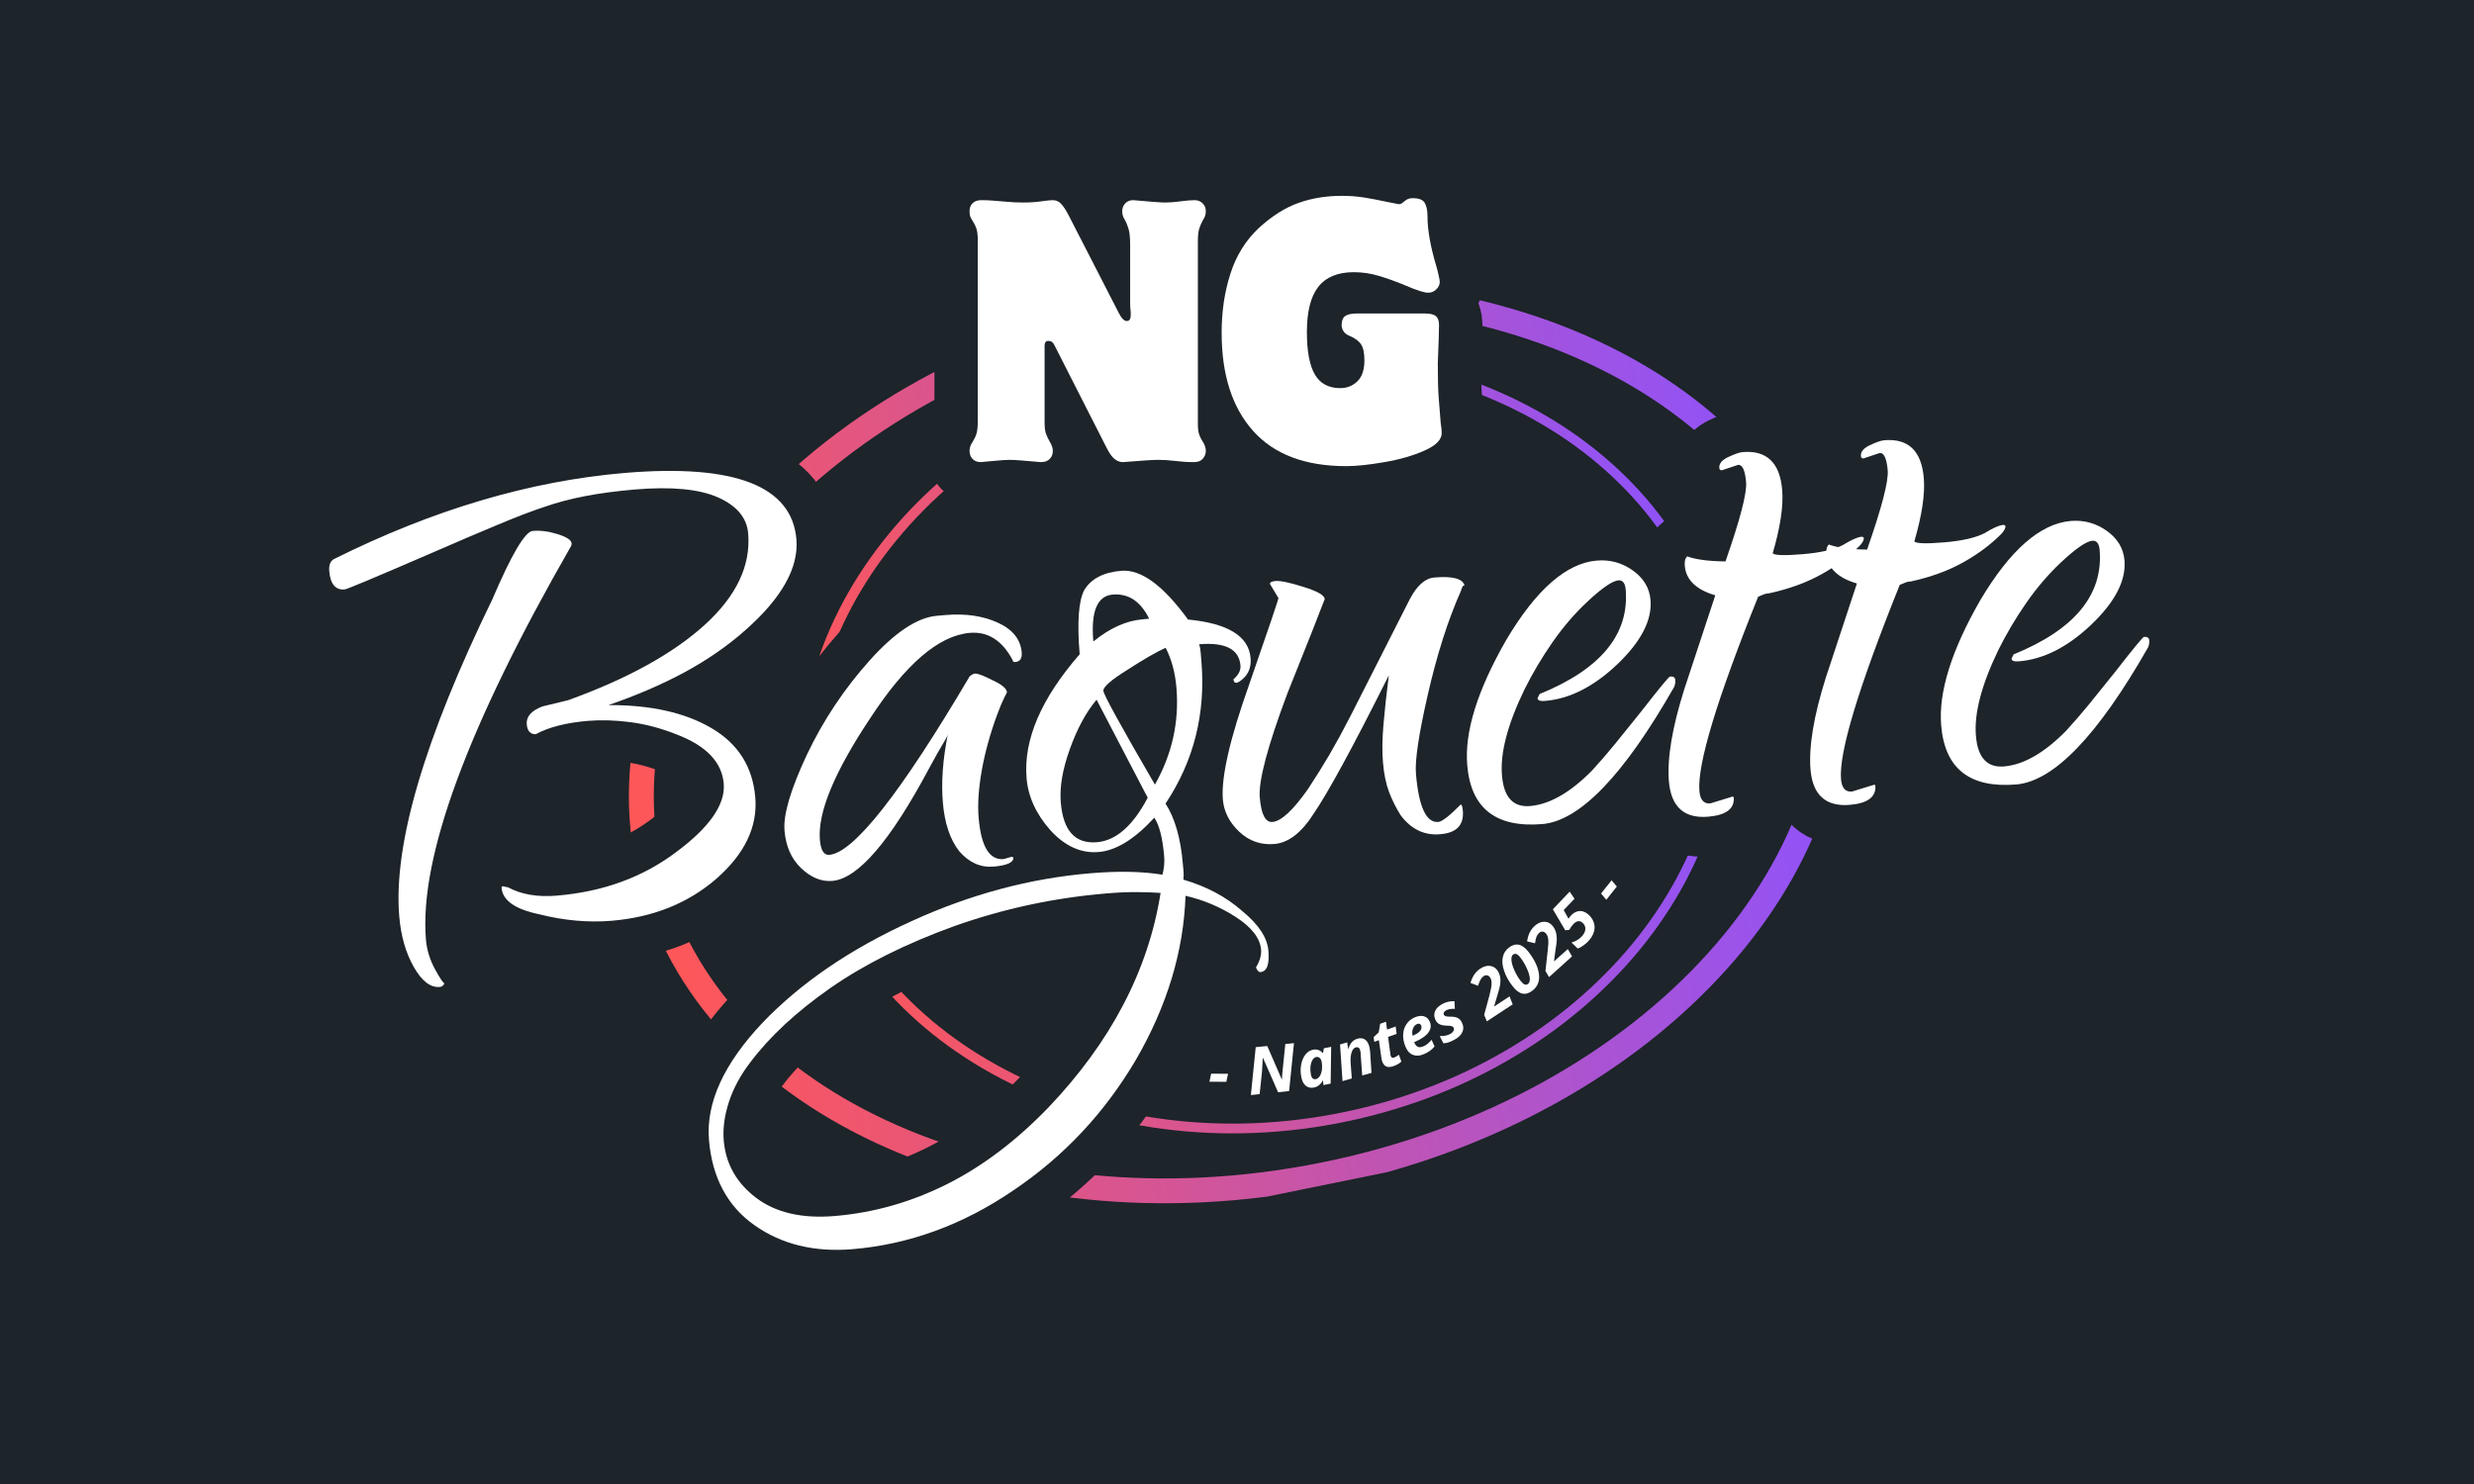 <svg xmlns="http://www.w3.org/2000/svg" xmlns:xlink="http://www.w3.org/1999/xlink" width="500" zoomAndPan="magnify" viewBox="0 0 375 225" height="300" preserveAspectRatio="xMidYMid meet" version="1.0"><defs><g/><clipPath id="2c6632dfe6"><path d="M 95 42 L 280 42 L 280 183 L 95 183 Z M 95 42 " clip-rule="nonzero"/></clipPath><clipPath id="d3e4d24c25"><path d="M 82.633 63.648 L 264.891 26.527 L 292.281 161.016 L 110.023 198.137 Z M 82.633 63.648 " clip-rule="nonzero"/></clipPath><clipPath id="640143c678"><path d="M 82.633 63.652 L 264.902 26.527 L 292.746 163.23 L 110.477 200.352 Z M 82.633 63.652 " clip-rule="nonzero"/></clipPath><clipPath id="25fceacbcc"><path d="M 173.766 45.09 C 123.434 55.34 88.777 93.832 96.363 131.062 C 103.945 168.289 150.895 190.16 201.227 179.91 C 251.559 169.656 286.215 131.164 278.633 93.938 C 271.047 56.707 224.098 34.836 173.766 45.09 Z M 173.766 45.09 " clip-rule="nonzero"/></clipPath><linearGradient x1="-6.615" gradientTransform="matrix(3.875, 0, -0, 3.875, 0, -0)" y1="23.669" x2="70.615" gradientUnits="userSpaceOnUse" y2="23.669" id="558937d94a"><stop stop-opacity="1" stop-color="rgb(100%, 34.099%, 34.099%)" offset="0"/><stop stop-opacity="1" stop-color="rgb(100%, 34.099%, 34.099%)" offset="0.062"/><stop stop-opacity="1" stop-color="rgb(100%, 34.099%, 34.099%)" offset="0.078"/><stop stop-opacity="1" stop-color="rgb(99.991%, 34.099%, 34.109%)" offset="0.086"/><stop stop-opacity="1" stop-color="rgb(99.771%, 34.09%, 34.431%)" offset="0.09"/><stop stop-opacity="1" stop-color="rgb(99.559%, 34.081%, 34.743%)" offset="0.094"/><stop stop-opacity="1" stop-color="rgb(99.345%, 34.071%, 35.054%)" offset="0.098"/><stop stop-opacity="1" stop-color="rgb(99.133%, 34.062%, 35.365%)" offset="0.102"/><stop stop-opacity="1" stop-color="rgb(98.92%, 34.053%, 35.675%)" offset="0.105"/><stop stop-opacity="1" stop-color="rgb(98.708%, 34.045%, 35.986%)" offset="0.109"/><stop stop-opacity="1" stop-color="rgb(98.495%, 34.036%, 36.296%)" offset="0.113"/><stop stop-opacity="1" stop-color="rgb(98.283%, 34.027%, 36.607%)" offset="0.117"/><stop stop-opacity="1" stop-color="rgb(98.07%, 34.018%, 36.917%)" offset="0.121"/><stop stop-opacity="1" stop-color="rgb(97.858%, 34.009%, 37.228%)" offset="0.125"/><stop stop-opacity="1" stop-color="rgb(97.644%, 34%, 37.538%)" offset="0.129"/><stop stop-opacity="1" stop-color="rgb(97.432%, 33.99%, 37.849%)" offset="0.133"/><stop stop-opacity="1" stop-color="rgb(97.22%, 33.981%, 38.159%)" offset="0.137"/><stop stop-opacity="1" stop-color="rgb(97.008%, 33.974%, 38.47%)" offset="0.141"/><stop stop-opacity="1" stop-color="rgb(96.794%, 33.965%, 38.78%)" offset="0.145"/><stop stop-opacity="1" stop-color="rgb(96.582%, 33.955%, 39.091%)" offset="0.148"/><stop stop-opacity="1" stop-color="rgb(96.368%, 33.946%, 39.403%)" offset="0.152"/><stop stop-opacity="1" stop-color="rgb(96.156%, 33.937%, 39.714%)" offset="0.156"/><stop stop-opacity="1" stop-color="rgb(95.944%, 33.928%, 40.024%)" offset="0.16"/><stop stop-opacity="1" stop-color="rgb(95.732%, 33.919%, 40.335%)" offset="0.164"/><stop stop-opacity="1" stop-color="rgb(95.518%, 33.91%, 40.645%)" offset="0.168"/><stop stop-opacity="1" stop-color="rgb(95.306%, 33.902%, 40.956%)" offset="0.172"/><stop stop-opacity="1" stop-color="rgb(95.094%, 33.893%, 41.266%)" offset="0.176"/><stop stop-opacity="1" stop-color="rgb(94.882%, 33.884%, 41.577%)" offset="0.18"/><stop stop-opacity="1" stop-color="rgb(94.669%, 33.875%, 41.887%)" offset="0.184"/><stop stop-opacity="1" stop-color="rgb(94.456%, 33.865%, 42.198%)" offset="0.188"/><stop stop-opacity="1" stop-color="rgb(94.243%, 33.856%, 42.508%)" offset="0.191"/><stop stop-opacity="1" stop-color="rgb(94.031%, 33.847%, 42.819%)" offset="0.195"/><stop stop-opacity="1" stop-color="rgb(93.819%, 33.838%, 43.13%)" offset="0.199"/><stop stop-opacity="1" stop-color="rgb(93.607%, 33.83%, 43.442%)" offset="0.203"/><stop stop-opacity="1" stop-color="rgb(93.393%, 33.821%, 43.752%)" offset="0.207"/><stop stop-opacity="1" stop-color="rgb(93.181%, 33.812%, 44.063%)" offset="0.211"/><stop stop-opacity="1" stop-color="rgb(92.967%, 33.803%, 44.373%)" offset="0.215"/><stop stop-opacity="1" stop-color="rgb(92.755%, 33.794%, 44.684%)" offset="0.219"/><stop stop-opacity="1" stop-color="rgb(92.543%, 33.784%, 44.994%)" offset="0.223"/><stop stop-opacity="1" stop-color="rgb(92.331%, 33.777%, 45.305%)" offset="0.227"/><stop stop-opacity="1" stop-color="rgb(92.117%, 33.768%, 45.615%)" offset="0.23"/><stop stop-opacity="1" stop-color="rgb(91.905%, 33.759%, 45.926%)" offset="0.234"/><stop stop-opacity="1" stop-color="rgb(91.692%, 33.749%, 46.236%)" offset="0.238"/><stop stop-opacity="1" stop-color="rgb(91.479%, 33.74%, 46.547%)" offset="0.242"/><stop stop-opacity="1" stop-color="rgb(91.267%, 33.731%, 46.857%)" offset="0.246"/><stop stop-opacity="1" stop-color="rgb(91.055%, 33.722%, 47.168%)" offset="0.25"/><stop stop-opacity="1" stop-color="rgb(90.842%, 33.713%, 47.479%)" offset="0.254"/><stop stop-opacity="1" stop-color="rgb(90.63%, 33.705%, 47.791%)" offset="0.258"/><stop stop-opacity="1" stop-color="rgb(90.416%, 33.696%, 48.1%)" offset="0.262"/><stop stop-opacity="1" stop-color="rgb(90.204%, 33.687%, 48.412%)" offset="0.266"/><stop stop-opacity="1" stop-color="rgb(89.992%, 33.678%, 48.721%)" offset="0.27"/><stop stop-opacity="1" stop-color="rgb(89.78%, 33.669%, 49.033%)" offset="0.273"/><stop stop-opacity="1" stop-color="rgb(89.566%, 33.659%, 49.342%)" offset="0.277"/><stop stop-opacity="1" stop-color="rgb(89.354%, 33.65%, 49.654%)" offset="0.281"/><stop stop-opacity="1" stop-color="rgb(89.142%, 33.641%, 49.963%)" offset="0.285"/><stop stop-opacity="1" stop-color="rgb(88.93%, 33.633%, 50.275%)" offset="0.289"/><stop stop-opacity="1" stop-color="rgb(88.716%, 33.624%, 50.584%)" offset="0.293"/><stop stop-opacity="1" stop-color="rgb(88.504%, 33.615%, 50.896%)" offset="0.297"/><stop stop-opacity="1" stop-color="rgb(88.29%, 33.606%, 51.207%)" offset="0.301"/><stop stop-opacity="1" stop-color="rgb(88.078%, 33.597%, 51.518%)" offset="0.305"/><stop stop-opacity="1" stop-color="rgb(87.866%, 33.588%, 51.828%)" offset="0.309"/><stop stop-opacity="1" stop-color="rgb(87.654%, 33.578%, 52.139%)" offset="0.312"/><stop stop-opacity="1" stop-color="rgb(87.44%, 33.569%, 52.449%)" offset="0.316"/><stop stop-opacity="1" stop-color="rgb(87.228%, 33.562%, 52.76%)" offset="0.32"/><stop stop-opacity="1" stop-color="rgb(87.015%, 33.553%, 53.07%)" offset="0.324"/><stop stop-opacity="1" stop-color="rgb(86.803%, 33.543%, 53.381%)" offset="0.328"/><stop stop-opacity="1" stop-color="rgb(86.591%, 33.534%, 53.691%)" offset="0.332"/><stop stop-opacity="1" stop-color="rgb(86.378%, 33.525%, 54.002%)" offset="0.336"/><stop stop-opacity="1" stop-color="rgb(86.165%, 33.516%, 54.312%)" offset="0.34"/><stop stop-opacity="1" stop-color="rgb(85.953%, 33.507%, 54.623%)" offset="0.344"/><stop stop-opacity="1" stop-color="rgb(85.739%, 33.498%, 54.933%)" offset="0.348"/><stop stop-opacity="1" stop-color="rgb(85.527%, 33.49%, 55.244%)" offset="0.352"/><stop stop-opacity="1" stop-color="rgb(85.315%, 33.481%, 55.556%)" offset="0.355"/><stop stop-opacity="1" stop-color="rgb(85.103%, 33.472%, 55.867%)" offset="0.359"/><stop stop-opacity="1" stop-color="rgb(84.889%, 33.463%, 56.177%)" offset="0.363"/><stop stop-opacity="1" stop-color="rgb(84.677%, 33.453%, 56.488%)" offset="0.367"/><stop stop-opacity="1" stop-color="rgb(84.464%, 33.444%, 56.798%)" offset="0.371"/><stop stop-opacity="1" stop-color="rgb(84.251%, 33.437%, 57.109%)" offset="0.375"/><stop stop-opacity="1" stop-color="rgb(84.039%, 33.427%, 57.419%)" offset="0.379"/><stop stop-opacity="1" stop-color="rgb(83.827%, 33.418%, 57.73%)" offset="0.383"/><stop stop-opacity="1" stop-color="rgb(83.614%, 33.409%, 58.04%)" offset="0.387"/><stop stop-opacity="1" stop-color="rgb(83.401%, 33.4%, 58.351%)" offset="0.391"/><stop stop-opacity="1" stop-color="rgb(83.189%, 33.391%, 58.661%)" offset="0.395"/><stop stop-opacity="1" stop-color="rgb(82.977%, 33.382%, 58.972%)" offset="0.398"/><stop stop-opacity="1" stop-color="rgb(82.764%, 33.372%, 59.283%)" offset="0.402"/><stop stop-opacity="1" stop-color="rgb(82.552%, 33.365%, 59.595%)" offset="0.406"/><stop stop-opacity="1" stop-color="rgb(82.338%, 33.356%, 59.904%)" offset="0.41"/><stop stop-opacity="1" stop-color="rgb(82.126%, 33.347%, 60.216%)" offset="0.414"/><stop stop-opacity="1" stop-color="rgb(81.914%, 33.337%, 60.526%)" offset="0.418"/><stop stop-opacity="1" stop-color="rgb(81.702%, 33.328%, 60.837%)" offset="0.422"/><stop stop-opacity="1" stop-color="rgb(81.488%, 33.319%, 61.147%)" offset="0.426"/><stop stop-opacity="1" stop-color="rgb(81.276%, 33.31%, 61.458%)" offset="0.43"/><stop stop-opacity="1" stop-color="rgb(81.062%, 33.301%, 61.768%)" offset="0.434"/><stop stop-opacity="1" stop-color="rgb(80.85%, 33.293%, 62.079%)" offset="0.438"/><stop stop-opacity="1" stop-color="rgb(80.638%, 33.284%, 62.389%)" offset="0.441"/><stop stop-opacity="1" stop-color="rgb(80.426%, 33.275%, 62.7%)" offset="0.445"/><stop stop-opacity="1" stop-color="rgb(80.212%, 33.266%, 63.01%)" offset="0.449"/><stop stop-opacity="1" stop-color="rgb(80%, 33.257%, 63.321%)" offset="0.453"/><stop stop-opacity="1" stop-color="rgb(79.787%, 33.247%, 63.632%)" offset="0.457"/><stop stop-opacity="1" stop-color="rgb(79.575%, 33.238%, 63.943%)" offset="0.461"/><stop stop-opacity="1" stop-color="rgb(79.362%, 33.229%, 64.253%)" offset="0.465"/><stop stop-opacity="1" stop-color="rgb(79.15%, 33.221%, 64.565%)" offset="0.469"/><stop stop-opacity="1" stop-color="rgb(78.937%, 33.212%, 64.874%)" offset="0.473"/><stop stop-opacity="1" stop-color="rgb(78.725%, 33.203%, 65.186%)" offset="0.477"/><stop stop-opacity="1" stop-color="rgb(78.511%, 33.194%, 65.495%)" offset="0.48"/><stop stop-opacity="1" stop-color="rgb(78.299%, 33.185%, 65.807%)" offset="0.484"/><stop stop-opacity="1" stop-color="rgb(78.087%, 33.176%, 66.116%)" offset="0.488"/><stop stop-opacity="1" stop-color="rgb(77.875%, 33.167%, 66.428%)" offset="0.492"/><stop stop-opacity="1" stop-color="rgb(77.661%, 33.157%, 66.737%)" offset="0.496"/><stop stop-opacity="1" stop-color="rgb(77.449%, 33.15%, 67.049%)" offset="0.5"/><stop stop-opacity="1" stop-color="rgb(77.235%, 33.141%, 67.36%)" offset="0.504"/><stop stop-opacity="1" stop-color="rgb(77.023%, 33.131%, 67.671%)" offset="0.508"/><stop stop-opacity="1" stop-color="rgb(76.811%, 33.122%, 67.981%)" offset="0.512"/><stop stop-opacity="1" stop-color="rgb(76.599%, 33.113%, 68.292%)" offset="0.516"/><stop stop-opacity="1" stop-color="rgb(76.385%, 33.104%, 68.602%)" offset="0.52"/><stop stop-opacity="1" stop-color="rgb(76.173%, 33.095%, 68.913%)" offset="0.523"/><stop stop-opacity="1" stop-color="rgb(75.961%, 33.086%, 69.223%)" offset="0.527"/><stop stop-opacity="1" stop-color="rgb(75.749%, 33.078%, 69.534%)" offset="0.531"/><stop stop-opacity="1" stop-color="rgb(75.536%, 33.069%, 69.844%)" offset="0.535"/><stop stop-opacity="1" stop-color="rgb(75.323%, 33.06%, 70.155%)" offset="0.539"/><stop stop-opacity="1" stop-color="rgb(75.11%, 33.051%, 70.465%)" offset="0.543"/><stop stop-opacity="1" stop-color="rgb(74.898%, 33.041%, 70.776%)" offset="0.547"/><stop stop-opacity="1" stop-color="rgb(74.686%, 33.032%, 71.086%)" offset="0.551"/><stop stop-opacity="1" stop-color="rgb(74.474%, 33.025%, 71.397%)" offset="0.555"/><stop stop-opacity="1" stop-color="rgb(74.26%, 33.015%, 71.709%)" offset="0.559"/><stop stop-opacity="1" stop-color="rgb(74.048%, 33.006%, 72.02%)" offset="0.562"/><stop stop-opacity="1" stop-color="rgb(73.834%, 32.997%, 72.33%)" offset="0.566"/><stop stop-opacity="1" stop-color="rgb(73.622%, 32.988%, 72.641%)" offset="0.57"/><stop stop-opacity="1" stop-color="rgb(73.41%, 32.979%, 72.951%)" offset="0.574"/><stop stop-opacity="1" stop-color="rgb(73.198%, 32.97%, 73.262%)" offset="0.578"/><stop stop-opacity="1" stop-color="rgb(72.984%, 32.961%, 73.572%)" offset="0.582"/><stop stop-opacity="1" stop-color="rgb(72.772%, 32.953%, 73.883%)" offset="0.586"/><stop stop-opacity="1" stop-color="rgb(72.559%, 32.944%, 74.193%)" offset="0.59"/><stop stop-opacity="1" stop-color="rgb(72.346%, 32.935%, 74.504%)" offset="0.594"/><stop stop-opacity="1" stop-color="rgb(72.134%, 32.925%, 74.814%)" offset="0.598"/><stop stop-opacity="1" stop-color="rgb(71.922%, 32.916%, 75.125%)" offset="0.602"/><stop stop-opacity="1" stop-color="rgb(71.709%, 32.907%, 75.436%)" offset="0.605"/><stop stop-opacity="1" stop-color="rgb(71.497%, 32.898%, 75.748%)" offset="0.609"/><stop stop-opacity="1" stop-color="rgb(71.283%, 32.889%, 76.057%)" offset="0.613"/><stop stop-opacity="1" stop-color="rgb(71.071%, 32.881%, 76.369%)" offset="0.617"/><stop stop-opacity="1" stop-color="rgb(70.859%, 32.872%, 76.678%)" offset="0.621"/><stop stop-opacity="1" stop-color="rgb(70.647%, 32.863%, 76.99%)" offset="0.625"/><stop stop-opacity="1" stop-color="rgb(70.433%, 32.854%, 77.299%)" offset="0.629"/><stop stop-opacity="1" stop-color="rgb(70.221%, 32.845%, 77.611%)" offset="0.633"/><stop stop-opacity="1" stop-color="rgb(70.009%, 32.835%, 77.921%)" offset="0.637"/><stop stop-opacity="1" stop-color="rgb(69.797%, 32.826%, 78.232%)" offset="0.641"/><stop stop-opacity="1" stop-color="rgb(69.583%, 32.817%, 78.542%)" offset="0.645"/><stop stop-opacity="1" stop-color="rgb(69.371%, 32.809%, 78.853%)" offset="0.648"/><stop stop-opacity="1" stop-color="rgb(69.157%, 32.8%, 79.163%)" offset="0.652"/><stop stop-opacity="1" stop-color="rgb(68.945%, 32.791%, 79.474%)" offset="0.656"/><stop stop-opacity="1" stop-color="rgb(68.733%, 32.782%, 79.785%)" offset="0.66"/><stop stop-opacity="1" stop-color="rgb(68.521%, 32.773%, 80.096%)" offset="0.664"/><stop stop-opacity="1" stop-color="rgb(68.307%, 32.764%, 80.406%)" offset="0.668"/><stop stop-opacity="1" stop-color="rgb(68.095%, 32.755%, 80.717%)" offset="0.672"/><stop stop-opacity="1" stop-color="rgb(67.882%, 32.745%, 81.027%)" offset="0.676"/><stop stop-opacity="1" stop-color="rgb(67.67%, 32.738%, 81.339%)" offset="0.68"/><stop stop-opacity="1" stop-color="rgb(67.458%, 32.729%, 81.648%)" offset="0.684"/><stop stop-opacity="1" stop-color="rgb(67.245%, 32.719%, 81.96%)" offset="0.688"/><stop stop-opacity="1" stop-color="rgb(67.032%, 32.71%, 82.269%)" offset="0.691"/><stop stop-opacity="1" stop-color="rgb(66.82%, 32.701%, 82.581%)" offset="0.695"/><stop stop-opacity="1" stop-color="rgb(66.606%, 32.692%, 82.89%)" offset="0.699"/><stop stop-opacity="1" stop-color="rgb(66.394%, 32.683%, 83.202%)" offset="0.703"/><stop stop-opacity="1" stop-color="rgb(66.182%, 32.674%, 83.513%)" offset="0.707"/><stop stop-opacity="1" stop-color="rgb(65.97%, 32.666%, 83.824%)" offset="0.711"/><stop stop-opacity="1" stop-color="rgb(65.756%, 32.657%, 84.134%)" offset="0.715"/><stop stop-opacity="1" stop-color="rgb(65.544%, 32.648%, 84.445%)" offset="0.719"/><stop stop-opacity="1" stop-color="rgb(65.331%, 32.639%, 84.755%)" offset="0.723"/><stop stop-opacity="1" stop-color="rgb(65.118%, 32.629%, 85.066%)" offset="0.727"/><stop stop-opacity="1" stop-color="rgb(64.906%, 32.62%, 85.376%)" offset="0.73"/><stop stop-opacity="1" stop-color="rgb(64.694%, 32.613%, 85.687%)" offset="0.734"/><stop stop-opacity="1" stop-color="rgb(64.481%, 32.603%, 85.997%)" offset="0.738"/><stop stop-opacity="1" stop-color="rgb(64.268%, 32.594%, 86.308%)" offset="0.742"/><stop stop-opacity="1" stop-color="rgb(64.056%, 32.585%, 86.618%)" offset="0.746"/><stop stop-opacity="1" stop-color="rgb(63.844%, 32.576%, 86.929%)" offset="0.75"/><stop stop-opacity="1" stop-color="rgb(63.631%, 32.567%, 87.239%)" offset="0.754"/><stop stop-opacity="1" stop-color="rgb(63.419%, 32.558%, 87.55%)" offset="0.758"/><stop stop-opacity="1" stop-color="rgb(63.205%, 32.549%, 87.862%)" offset="0.762"/><stop stop-opacity="1" stop-color="rgb(62.993%, 32.541%, 88.173%)" offset="0.766"/><stop stop-opacity="1" stop-color="rgb(62.781%, 32.532%, 88.483%)" offset="0.77"/><stop stop-opacity="1" stop-color="rgb(62.569%, 32.523%, 88.794%)" offset="0.773"/><stop stop-opacity="1" stop-color="rgb(62.355%, 32.513%, 89.104%)" offset="0.777"/><stop stop-opacity="1" stop-color="rgb(62.143%, 32.504%, 89.415%)" offset="0.781"/><stop stop-opacity="1" stop-color="rgb(61.929%, 32.495%, 89.725%)" offset="0.785"/><stop stop-opacity="1" stop-color="rgb(61.717%, 32.486%, 90.036%)" offset="0.789"/><stop stop-opacity="1" stop-color="rgb(61.505%, 32.477%, 90.346%)" offset="0.793"/><stop stop-opacity="1" stop-color="rgb(61.293%, 32.469%, 90.657%)" offset="0.797"/><stop stop-opacity="1" stop-color="rgb(61.079%, 32.46%, 90.967%)" offset="0.801"/><stop stop-opacity="1" stop-color="rgb(60.867%, 32.451%, 91.278%)" offset="0.805"/><stop stop-opacity="1" stop-color="rgb(60.654%, 32.442%, 91.589%)" offset="0.809"/><stop stop-opacity="1" stop-color="rgb(60.442%, 32.433%, 91.901%)" offset="0.812"/><stop stop-opacity="1" stop-color="rgb(60.229%, 32.423%, 92.21%)" offset="0.816"/><stop stop-opacity="1" stop-color="rgb(60.017%, 32.414%, 92.522%)" offset="0.82"/><stop stop-opacity="1" stop-color="rgb(59.804%, 32.405%, 92.831%)" offset="0.824"/><stop stop-opacity="1" stop-color="rgb(59.592%, 32.397%, 93.143%)" offset="0.828"/><stop stop-opacity="1" stop-color="rgb(59.378%, 32.388%, 93.452%)" offset="0.832"/><stop stop-opacity="1" stop-color="rgb(59.166%, 32.379%, 93.764%)" offset="0.836"/><stop stop-opacity="1" stop-color="rgb(58.954%, 32.37%, 94.073%)" offset="0.84"/><stop stop-opacity="1" stop-color="rgb(58.742%, 32.361%, 94.385%)" offset="0.844"/><stop stop-opacity="1" stop-color="rgb(58.528%, 32.352%, 94.695%)" offset="0.848"/><stop stop-opacity="1" stop-color="rgb(58.316%, 32.343%, 95.006%)" offset="0.852"/><stop stop-opacity="1" stop-color="rgb(58.104%, 32.333%, 95.316%)" offset="0.855"/><stop stop-opacity="1" stop-color="rgb(57.892%, 32.326%, 95.627%)" offset="0.859"/><stop stop-opacity="1" stop-color="rgb(57.678%, 32.317%, 95.938%)" offset="0.863"/><stop stop-opacity="1" stop-color="rgb(57.466%, 32.307%, 96.249%)" offset="0.867"/><stop stop-opacity="1" stop-color="rgb(57.253%, 32.298%, 96.559%)" offset="0.871"/><stop stop-opacity="1" stop-color="rgb(57.04%, 32.289%, 96.87%)" offset="0.875"/><stop stop-opacity="1" stop-color="rgb(56.828%, 32.28%, 97.18%)" offset="0.879"/><stop stop-opacity="1" stop-color="rgb(56.616%, 32.271%, 97.491%)" offset="0.883"/><stop stop-opacity="1" stop-color="rgb(56.403%, 32.262%, 97.801%)" offset="0.887"/><stop stop-opacity="1" stop-color="rgb(56.19%, 32.254%, 98.112%)" offset="0.891"/><stop stop-opacity="1" stop-color="rgb(55.977%, 32.245%, 98.422%)" offset="0.895"/><stop stop-opacity="1" stop-color="rgb(55.765%, 32.236%, 98.734%)" offset="0.898"/><stop stop-opacity="1" stop-color="rgb(55.553%, 32.227%, 99.043%)" offset="0.902"/><stop stop-opacity="1" stop-color="rgb(55.341%, 32.217%, 99.355%)" offset="0.906"/><stop stop-opacity="1" stop-color="rgb(55.127%, 32.208%, 99.664%)" offset="0.91"/><stop stop-opacity="1" stop-color="rgb(54.915%, 32.201%, 99.976%)" offset="0.914"/><stop stop-opacity="1" stop-color="rgb(54.907%, 32.199%, 99.988%)" offset="0.922"/><stop stop-opacity="1" stop-color="rgb(54.9%, 32.199%, 100%)" offset="0.938"/><stop stop-opacity="1" stop-color="rgb(54.9%, 32.199%, 100%)" offset="1"/></linearGradient><clipPath id="312124205a"><path d="M 121 53 L 262 53 L 262 172 L 121 172 Z M 121 53 " clip-rule="nonzero"/></clipPath><clipPath id="39ceb88644"><path d="M 111.117 67.93 L 250.355 41.348 L 272.434 157.008 L 133.199 183.59 Z M 111.117 67.93 " clip-rule="nonzero"/></clipPath><clipPath id="bd14a38b1d"><path d="M 111.117 67.93 L 250.031 41.41 L 272.406 158.617 L 133.496 185.137 Z M 111.117 67.93 " clip-rule="nonzero"/></clipPath><clipPath id="cff47d83e6"><path d="M 180.574 54.668 C 142.215 61.992 116.062 93.82 122.16 125.758 C 128.258 157.695 164.297 177.652 202.656 170.328 C 241.016 163.004 267.168 131.18 261.07 99.238 C 254.977 67.301 218.934 47.348 180.574 54.668 Z M 180.574 54.668 " clip-rule="nonzero"/></clipPath><linearGradient x1="-7.114" gradientTransform="matrix(2.946, 0, -0, 2.946, 0, 0)" y1="26.643" x2="71.114" gradientUnits="userSpaceOnUse" y2="26.643" id="0df92239d4"><stop stop-opacity="1" stop-color="rgb(100%, 34.099%, 34.099%)" offset="0"/><stop stop-opacity="1" stop-color="rgb(100%, 34.099%, 34.099%)" offset="0.062"/><stop stop-opacity="1" stop-color="rgb(99.922%, 34.096%, 34.212%)" offset="0.094"/><stop stop-opacity="1" stop-color="rgb(99.629%, 34.084%, 34.641%)" offset="0.098"/><stop stop-opacity="1" stop-color="rgb(99.414%, 34.074%, 34.955%)" offset="0.102"/><stop stop-opacity="1" stop-color="rgb(99.197%, 34.065%, 35.269%)" offset="0.105"/><stop stop-opacity="1" stop-color="rgb(98.982%, 34.056%, 35.583%)" offset="0.109"/><stop stop-opacity="1" stop-color="rgb(98.767%, 34.047%, 35.898%)" offset="0.113"/><stop stop-opacity="1" stop-color="rgb(98.552%, 34.038%, 36.214%)" offset="0.117"/><stop stop-opacity="1" stop-color="rgb(98.337%, 34.029%, 36.528%)" offset="0.121"/><stop stop-opacity="1" stop-color="rgb(98.122%, 34.019%, 36.842%)" offset="0.125"/><stop stop-opacity="1" stop-color="rgb(97.906%, 34.01%, 37.157%)" offset="0.129"/><stop stop-opacity="1" stop-color="rgb(97.691%, 34.003%, 37.473%)" offset="0.133"/><stop stop-opacity="1" stop-color="rgb(97.475%, 33.994%, 37.787%)" offset="0.137"/><stop stop-opacity="1" stop-color="rgb(97.26%, 33.984%, 38.101%)" offset="0.141"/><stop stop-opacity="1" stop-color="rgb(97.044%, 33.975%, 38.416%)" offset="0.145"/><stop stop-opacity="1" stop-color="rgb(96.829%, 33.966%, 38.731%)" offset="0.148"/><stop stop-opacity="1" stop-color="rgb(96.614%, 33.957%, 39.046%)" offset="0.152"/><stop stop-opacity="1" stop-color="rgb(96.399%, 33.948%, 39.36%)" offset="0.156"/><stop stop-opacity="1" stop-color="rgb(96.184%, 33.939%, 39.674%)" offset="0.16"/><stop stop-opacity="1" stop-color="rgb(95.969%, 33.929%, 39.989%)" offset="0.164"/><stop stop-opacity="1" stop-color="rgb(95.752%, 33.92%, 40.303%)" offset="0.168"/><stop stop-opacity="1" stop-color="rgb(95.537%, 33.911%, 40.619%)" offset="0.172"/><stop stop-opacity="1" stop-color="rgb(95.322%, 33.902%, 40.933%)" offset="0.176"/><stop stop-opacity="1" stop-color="rgb(95.107%, 33.893%, 41.248%)" offset="0.18"/><stop stop-opacity="1" stop-color="rgb(94.891%, 33.884%, 41.562%)" offset="0.184"/><stop stop-opacity="1" stop-color="rgb(94.676%, 33.875%, 41.878%)" offset="0.188"/><stop stop-opacity="1" stop-color="rgb(94.461%, 33.865%, 42.192%)" offset="0.191"/><stop stop-opacity="1" stop-color="rgb(94.246%, 33.856%, 42.506%)" offset="0.195"/><stop stop-opacity="1" stop-color="rgb(94.031%, 33.847%, 42.821%)" offset="0.199"/><stop stop-opacity="1" stop-color="rgb(93.816%, 33.839%, 43.135%)" offset="0.203"/><stop stop-opacity="1" stop-color="rgb(93.599%, 33.83%, 43.449%)" offset="0.207"/><stop stop-opacity="1" stop-color="rgb(93.384%, 33.821%, 43.765%)" offset="0.211"/><stop stop-opacity="1" stop-color="rgb(93.169%, 33.812%, 44.08%)" offset="0.215"/><stop stop-opacity="1" stop-color="rgb(92.953%, 33.803%, 44.394%)" offset="0.219"/><stop stop-opacity="1" stop-color="rgb(92.738%, 33.794%, 44.708%)" offset="0.223"/><stop stop-opacity="1" stop-color="rgb(92.523%, 33.784%, 45.024%)" offset="0.227"/><stop stop-opacity="1" stop-color="rgb(92.308%, 33.775%, 45.338%)" offset="0.23"/><stop stop-opacity="1" stop-color="rgb(92.093%, 33.766%, 45.653%)" offset="0.234"/><stop stop-opacity="1" stop-color="rgb(91.876%, 33.757%, 45.967%)" offset="0.238"/><stop stop-opacity="1" stop-color="rgb(91.661%, 33.748%, 46.283%)" offset="0.242"/><stop stop-opacity="1" stop-color="rgb(91.446%, 33.739%, 46.597%)" offset="0.246"/><stop stop-opacity="1" stop-color="rgb(91.231%, 33.73%, 46.912%)" offset="0.25"/><stop stop-opacity="1" stop-color="rgb(91.016%, 33.72%, 47.226%)" offset="0.254"/><stop stop-opacity="1" stop-color="rgb(90.8%, 33.711%, 47.54%)" offset="0.258"/><stop stop-opacity="1" stop-color="rgb(90.585%, 33.702%, 47.855%)" offset="0.262"/><stop stop-opacity="1" stop-color="rgb(90.37%, 33.693%, 48.17%)" offset="0.266"/><stop stop-opacity="1" stop-color="rgb(90.154%, 33.684%, 48.485%)" offset="0.27"/><stop stop-opacity="1" stop-color="rgb(89.938%, 33.676%, 48.799%)" offset="0.273"/><stop stop-opacity="1" stop-color="rgb(89.723%, 33.667%, 49.113%)" offset="0.277"/><stop stop-opacity="1" stop-color="rgb(89.508%, 33.658%, 49.429%)" offset="0.281"/><stop stop-opacity="1" stop-color="rgb(89.293%, 33.649%, 49.744%)" offset="0.285"/><stop stop-opacity="1" stop-color="rgb(89.078%, 33.64%, 50.058%)" offset="0.289"/><stop stop-opacity="1" stop-color="rgb(88.863%, 33.63%, 50.372%)" offset="0.293"/><stop stop-opacity="1" stop-color="rgb(88.647%, 33.621%, 50.688%)" offset="0.297"/><stop stop-opacity="1" stop-color="rgb(88.431%, 33.612%, 51.003%)" offset="0.301"/><stop stop-opacity="1" stop-color="rgb(88.216%, 33.603%, 51.317%)" offset="0.305"/><stop stop-opacity="1" stop-color="rgb(88%, 33.594%, 51.631%)" offset="0.309"/><stop stop-opacity="1" stop-color="rgb(87.785%, 33.585%, 51.945%)" offset="0.312"/><stop stop-opacity="1" stop-color="rgb(87.57%, 33.575%, 52.26%)" offset="0.316"/><stop stop-opacity="1" stop-color="rgb(87.355%, 33.566%, 52.576%)" offset="0.32"/><stop stop-opacity="1" stop-color="rgb(87.14%, 33.557%, 52.89%)" offset="0.324"/><stop stop-opacity="1" stop-color="rgb(86.925%, 33.548%, 53.204%)" offset="0.328"/><stop stop-opacity="1" stop-color="rgb(86.708%, 33.539%, 53.519%)" offset="0.332"/><stop stop-opacity="1" stop-color="rgb(86.493%, 33.53%, 53.835%)" offset="0.336"/><stop stop-opacity="1" stop-color="rgb(86.278%, 33.521%, 54.149%)" offset="0.34"/><stop stop-opacity="1" stop-color="rgb(86.063%, 33.511%, 54.463%)" offset="0.344"/><stop stop-opacity="1" stop-color="rgb(85.847%, 33.502%, 54.778%)" offset="0.348"/><stop stop-opacity="1" stop-color="rgb(85.632%, 33.495%, 55.092%)" offset="0.352"/><stop stop-opacity="1" stop-color="rgb(85.417%, 33.485%, 55.406%)" offset="0.355"/><stop stop-opacity="1" stop-color="rgb(85.202%, 33.476%, 55.722%)" offset="0.359"/><stop stop-opacity="1" stop-color="rgb(84.985%, 33.467%, 56.036%)" offset="0.363"/><stop stop-opacity="1" stop-color="rgb(84.77%, 33.458%, 56.351%)" offset="0.367"/><stop stop-opacity="1" stop-color="rgb(84.555%, 33.449%, 56.665%)" offset="0.371"/><stop stop-opacity="1" stop-color="rgb(84.34%, 33.44%, 56.981%)" offset="0.375"/><stop stop-opacity="1" stop-color="rgb(84.125%, 33.43%, 57.295%)" offset="0.379"/><stop stop-opacity="1" stop-color="rgb(83.91%, 33.421%, 57.61%)" offset="0.383"/><stop stop-opacity="1" stop-color="rgb(83.694%, 33.412%, 57.924%)" offset="0.387"/><stop stop-opacity="1" stop-color="rgb(83.479%, 33.403%, 58.24%)" offset="0.391"/><stop stop-opacity="1" stop-color="rgb(83.263%, 33.394%, 58.554%)" offset="0.395"/><stop stop-opacity="1" stop-color="rgb(83.047%, 33.385%, 58.868%)" offset="0.398"/><stop stop-opacity="1" stop-color="rgb(82.832%, 33.376%, 59.183%)" offset="0.402"/><stop stop-opacity="1" stop-color="rgb(82.617%, 33.366%, 59.497%)" offset="0.406"/><stop stop-opacity="1" stop-color="rgb(82.402%, 33.357%, 59.811%)" offset="0.41"/><stop stop-opacity="1" stop-color="rgb(82.187%, 33.348%, 60.127%)" offset="0.414"/><stop stop-opacity="1" stop-color="rgb(81.972%, 33.339%, 60.442%)" offset="0.418"/><stop stop-opacity="1" stop-color="rgb(81.757%, 33.331%, 60.756%)" offset="0.422"/><stop stop-opacity="1" stop-color="rgb(81.54%, 33.322%, 61.07%)" offset="0.426"/><stop stop-opacity="1" stop-color="rgb(81.325%, 33.313%, 61.386%)" offset="0.43"/><stop stop-opacity="1" stop-color="rgb(81.11%, 33.304%, 61.7%)" offset="0.434"/><stop stop-opacity="1" stop-color="rgb(80.894%, 33.295%, 62.015%)" offset="0.438"/><stop stop-opacity="1" stop-color="rgb(80.679%, 33.286%, 62.329%)" offset="0.441"/><stop stop-opacity="1" stop-color="rgb(80.464%, 33.276%, 62.643%)" offset="0.445"/><stop stop-opacity="1" stop-color="rgb(80.249%, 33.267%, 62.958%)" offset="0.449"/><stop stop-opacity="1" stop-color="rgb(80.034%, 33.258%, 63.274%)" offset="0.453"/><stop stop-opacity="1" stop-color="rgb(79.817%, 33.249%, 63.588%)" offset="0.457"/><stop stop-opacity="1" stop-color="rgb(79.602%, 33.24%, 63.902%)" offset="0.461"/><stop stop-opacity="1" stop-color="rgb(79.387%, 33.231%, 64.217%)" offset="0.465"/><stop stop-opacity="1" stop-color="rgb(79.172%, 33.221%, 64.532%)" offset="0.469"/><stop stop-opacity="1" stop-color="rgb(78.957%, 33.212%, 64.847%)" offset="0.473"/><stop stop-opacity="1" stop-color="rgb(78.741%, 33.203%, 65.161%)" offset="0.477"/><stop stop-opacity="1" stop-color="rgb(78.526%, 33.194%, 65.475%)" offset="0.48"/><stop stop-opacity="1" stop-color="rgb(78.311%, 33.185%, 65.791%)" offset="0.484"/><stop stop-opacity="1" stop-color="rgb(78.094%, 33.176%, 66.106%)" offset="0.488"/><stop stop-opacity="1" stop-color="rgb(77.879%, 33.168%, 66.42%)" offset="0.492"/><stop stop-opacity="1" stop-color="rgb(77.664%, 33.159%, 66.734%)" offset="0.496"/><stop stop-opacity="1" stop-color="rgb(77.449%, 33.15%, 67.049%)" offset="0.5"/><stop stop-opacity="1" stop-color="rgb(77.234%, 33.141%, 67.363%)" offset="0.504"/><stop stop-opacity="1" stop-color="rgb(77.019%, 33.131%, 67.679%)" offset="0.508"/><stop stop-opacity="1" stop-color="rgb(76.804%, 33.122%, 67.993%)" offset="0.512"/><stop stop-opacity="1" stop-color="rgb(76.588%, 33.113%, 68.307%)" offset="0.516"/><stop stop-opacity="1" stop-color="rgb(76.372%, 33.104%, 68.622%)" offset="0.52"/><stop stop-opacity="1" stop-color="rgb(76.157%, 33.095%, 68.938%)" offset="0.523"/><stop stop-opacity="1" stop-color="rgb(75.941%, 33.086%, 69.252%)" offset="0.527"/><stop stop-opacity="1" stop-color="rgb(75.726%, 33.076%, 69.566%)" offset="0.531"/><stop stop-opacity="1" stop-color="rgb(75.511%, 33.067%, 69.881%)" offset="0.535"/><stop stop-opacity="1" stop-color="rgb(75.296%, 33.058%, 70.195%)" offset="0.539"/><stop stop-opacity="1" stop-color="rgb(75.081%, 33.049%, 70.509%)" offset="0.543"/><stop stop-opacity="1" stop-color="rgb(74.866%, 33.04%, 70.825%)" offset="0.547"/><stop stop-opacity="1" stop-color="rgb(74.649%, 33.031%, 71.14%)" offset="0.551"/><stop stop-opacity="1" stop-color="rgb(74.434%, 33.022%, 71.454%)" offset="0.555"/><stop stop-opacity="1" stop-color="rgb(74.219%, 33.012%, 71.768%)" offset="0.559"/><stop stop-opacity="1" stop-color="rgb(74.004%, 33.005%, 72.084%)" offset="0.562"/><stop stop-opacity="1" stop-color="rgb(73.788%, 32.996%, 72.398%)" offset="0.566"/><stop stop-opacity="1" stop-color="rgb(73.573%, 32.986%, 72.713%)" offset="0.57"/><stop stop-opacity="1" stop-color="rgb(73.358%, 32.977%, 73.027%)" offset="0.574"/><stop stop-opacity="1" stop-color="rgb(73.143%, 32.968%, 73.343%)" offset="0.578"/><stop stop-opacity="1" stop-color="rgb(72.926%, 32.959%, 73.657%)" offset="0.582"/><stop stop-opacity="1" stop-color="rgb(72.711%, 32.95%, 73.972%)" offset="0.586"/><stop stop-opacity="1" stop-color="rgb(72.496%, 32.941%, 74.286%)" offset="0.59"/><stop stop-opacity="1" stop-color="rgb(72.281%, 32.932%, 74.6%)" offset="0.594"/><stop stop-opacity="1" stop-color="rgb(72.066%, 32.922%, 74.915%)" offset="0.598"/><stop stop-opacity="1" stop-color="rgb(71.851%, 32.913%, 75.23%)" offset="0.602"/><stop stop-opacity="1" stop-color="rgb(71.635%, 32.904%, 75.545%)" offset="0.605"/><stop stop-opacity="1" stop-color="rgb(71.42%, 32.895%, 75.859%)" offset="0.609"/><stop stop-opacity="1" stop-color="rgb(71.204%, 32.886%, 76.173%)" offset="0.613"/><stop stop-opacity="1" stop-color="rgb(70.988%, 32.877%, 76.489%)" offset="0.617"/><stop stop-opacity="1" stop-color="rgb(70.773%, 32.867%, 76.804%)" offset="0.621"/><stop stop-opacity="1" stop-color="rgb(70.558%, 32.858%, 77.118%)" offset="0.625"/><stop stop-opacity="1" stop-color="rgb(70.343%, 32.849%, 77.432%)" offset="0.629"/><stop stop-opacity="1" stop-color="rgb(70.128%, 32.841%, 77.747%)" offset="0.633"/><stop stop-opacity="1" stop-color="rgb(69.913%, 32.832%, 78.061%)" offset="0.637"/><stop stop-opacity="1" stop-color="rgb(69.698%, 32.823%, 78.377%)" offset="0.641"/><stop stop-opacity="1" stop-color="rgb(69.481%, 32.814%, 78.691%)" offset="0.645"/><stop stop-opacity="1" stop-color="rgb(69.266%, 32.805%, 79.005%)" offset="0.648"/><stop stop-opacity="1" stop-color="rgb(69.051%, 32.796%, 79.32%)" offset="0.652"/><stop stop-opacity="1" stop-color="rgb(68.835%, 32.787%, 79.636%)" offset="0.656"/><stop stop-opacity="1" stop-color="rgb(68.62%, 32.777%, 79.95%)" offset="0.66"/><stop stop-opacity="1" stop-color="rgb(68.405%, 32.768%, 80.264%)" offset="0.664"/><stop stop-opacity="1" stop-color="rgb(68.19%, 32.759%, 80.579%)" offset="0.668"/><stop stop-opacity="1" stop-color="rgb(67.975%, 32.75%, 80.894%)" offset="0.672"/><stop stop-opacity="1" stop-color="rgb(67.758%, 32.741%, 81.209%)" offset="0.676"/><stop stop-opacity="1" stop-color="rgb(67.543%, 32.732%, 81.523%)" offset="0.68"/><stop stop-opacity="1" stop-color="rgb(67.328%, 32.722%, 81.837%)" offset="0.684"/><stop stop-opacity="1" stop-color="rgb(67.113%, 32.713%, 82.152%)" offset="0.688"/><stop stop-opacity="1" stop-color="rgb(66.898%, 32.704%, 82.466%)" offset="0.691"/><stop stop-opacity="1" stop-color="rgb(66.682%, 32.695%, 82.782%)" offset="0.695"/><stop stop-opacity="1" stop-color="rgb(66.467%, 32.686%, 83.096%)" offset="0.699"/><stop stop-opacity="1" stop-color="rgb(66.252%, 32.678%, 83.411%)" offset="0.703"/><stop stop-opacity="1" stop-color="rgb(66.035%, 32.669%, 83.725%)" offset="0.707"/><stop stop-opacity="1" stop-color="rgb(65.82%, 32.66%, 84.041%)" offset="0.711"/><stop stop-opacity="1" stop-color="rgb(65.605%, 32.651%, 84.355%)" offset="0.715"/><stop stop-opacity="1" stop-color="rgb(65.39%, 32.642%, 84.669%)" offset="0.719"/><stop stop-opacity="1" stop-color="rgb(65.175%, 32.632%, 84.984%)" offset="0.723"/><stop stop-opacity="1" stop-color="rgb(64.96%, 32.623%, 85.3%)" offset="0.727"/><stop stop-opacity="1" stop-color="rgb(64.745%, 32.614%, 85.614%)" offset="0.73"/><stop stop-opacity="1" stop-color="rgb(64.529%, 32.605%, 85.928%)" offset="0.734"/><stop stop-opacity="1" stop-color="rgb(64.313%, 32.596%, 86.243%)" offset="0.738"/><stop stop-opacity="1" stop-color="rgb(64.098%, 32.587%, 86.557%)" offset="0.742"/><stop stop-opacity="1" stop-color="rgb(63.882%, 32.578%, 86.871%)" offset="0.746"/><stop stop-opacity="1" stop-color="rgb(63.667%, 32.568%, 87.187%)" offset="0.75"/><stop stop-opacity="1" stop-color="rgb(63.452%, 32.559%, 87.502%)" offset="0.754"/><stop stop-opacity="1" stop-color="rgb(63.237%, 32.55%, 87.816%)" offset="0.758"/><stop stop-opacity="1" stop-color="rgb(63.022%, 32.541%, 88.13%)" offset="0.762"/><stop stop-opacity="1" stop-color="rgb(62.807%, 32.532%, 88.446%)" offset="0.766"/><stop stop-opacity="1" stop-color="rgb(62.59%, 32.523%, 88.76%)" offset="0.77"/><stop stop-opacity="1" stop-color="rgb(62.375%, 32.515%, 89.075%)" offset="0.773"/><stop stop-opacity="1" stop-color="rgb(62.16%, 32.506%, 89.389%)" offset="0.777"/><stop stop-opacity="1" stop-color="rgb(61.945%, 32.497%, 89.703%)" offset="0.781"/><stop stop-opacity="1" stop-color="rgb(61.729%, 32.487%, 90.018%)" offset="0.785"/><stop stop-opacity="1" stop-color="rgb(61.514%, 32.478%, 90.334%)" offset="0.789"/><stop stop-opacity="1" stop-color="rgb(61.299%, 32.469%, 90.648%)" offset="0.793"/><stop stop-opacity="1" stop-color="rgb(61.084%, 32.46%, 90.962%)" offset="0.797"/><stop stop-opacity="1" stop-color="rgb(60.869%, 32.451%, 91.277%)" offset="0.801"/><stop stop-opacity="1" stop-color="rgb(60.654%, 32.442%, 91.592%)" offset="0.805"/><stop stop-opacity="1" stop-color="rgb(60.437%, 32.433%, 91.907%)" offset="0.809"/><stop stop-opacity="1" stop-color="rgb(60.222%, 32.423%, 92.221%)" offset="0.812"/><stop stop-opacity="1" stop-color="rgb(60.007%, 32.414%, 92.535%)" offset="0.816"/><stop stop-opacity="1" stop-color="rgb(59.792%, 32.405%, 92.851%)" offset="0.82"/><stop stop-opacity="1" stop-color="rgb(59.576%, 32.396%, 93.166%)" offset="0.824"/><stop stop-opacity="1" stop-color="rgb(59.361%, 32.387%, 93.48%)" offset="0.828"/><stop stop-opacity="1" stop-color="rgb(59.146%, 32.378%, 93.794%)" offset="0.832"/><stop stop-opacity="1" stop-color="rgb(58.931%, 32.368%, 94.109%)" offset="0.836"/><stop stop-opacity="1" stop-color="rgb(58.714%, 32.359%, 94.423%)" offset="0.84"/><stop stop-opacity="1" stop-color="rgb(58.499%, 32.35%, 94.739%)" offset="0.844"/><stop stop-opacity="1" stop-color="rgb(58.284%, 32.341%, 95.053%)" offset="0.848"/><stop stop-opacity="1" stop-color="rgb(58.069%, 32.333%, 95.367%)" offset="0.852"/><stop stop-opacity="1" stop-color="rgb(57.854%, 32.324%, 95.682%)" offset="0.855"/><stop stop-opacity="1" stop-color="rgb(57.639%, 32.315%, 95.998%)" offset="0.859"/><stop stop-opacity="1" stop-color="rgb(57.423%, 32.306%, 96.312%)" offset="0.863"/><stop stop-opacity="1" stop-color="rgb(57.208%, 32.297%, 96.626%)" offset="0.867"/><stop stop-opacity="1" stop-color="rgb(56.992%, 32.288%, 96.941%)" offset="0.871"/><stop stop-opacity="1" stop-color="rgb(56.776%, 32.278%, 97.255%)" offset="0.875"/><stop stop-opacity="1" stop-color="rgb(56.561%, 32.269%, 97.569%)" offset="0.879"/><stop stop-opacity="1" stop-color="rgb(56.346%, 32.26%, 97.885%)" offset="0.883"/><stop stop-opacity="1" stop-color="rgb(56.131%, 32.251%, 98.199%)" offset="0.887"/><stop stop-opacity="1" stop-color="rgb(55.916%, 32.242%, 98.514%)" offset="0.891"/><stop stop-opacity="1" stop-color="rgb(55.701%, 32.233%, 98.828%)" offset="0.895"/><stop stop-opacity="1" stop-color="rgb(55.486%, 32.224%, 99.144%)" offset="0.898"/><stop stop-opacity="1" stop-color="rgb(55.269%, 32.214%, 99.458%)" offset="0.902"/><stop stop-opacity="1" stop-color="rgb(55.054%, 32.205%, 99.773%)" offset="0.906"/><stop stop-opacity="1" stop-color="rgb(54.976%, 32.202%, 99.886%)" offset="0.938"/><stop stop-opacity="1" stop-color="rgb(54.9%, 32.199%, 100%)" offset="1"/></linearGradient></defs><rect x="-37.5" width="450" fill="#ffffff" y="-22.5" height="270" fill-opacity="1"/><rect x="-37.5" width="450" fill="#1d242a" y="-22.5" height="270" fill-opacity="1"/><g clip-path="url(#2c6632dfe6)"><g clip-path="url(#d3e4d24c25)"><g clip-path="url(#640143c678)"><g clip-path="url(#25fceacbcc)"><path stroke-linecap="butt" transform="matrix(0.735, -0.15, 0.15, 0.735, 82.632, 63.651)" fill="none" stroke-linejoin="miter" d="M 124.006 0.001 C 55.519 -0.001 -0.002 41.067 0.002 91.728 C 0.001 142.382 55.521 183.45 124.008 183.452 C 192.496 183.449 248.017 142.381 248.018 91.726 C 248.014 41.066 192.494 -0.002 124.006 0.001 Z M 124.006 0.001 " stroke="url(#558937d94a)" stroke-width="10" stroke-miterlimit="4"/></g></g></g></g><g clip-path="url(#312124205a)"><g clip-path="url(#39ceb88644)"><g clip-path="url(#bd14a38b1d)"><g clip-path="url(#cff47d83e6)"><path stroke-linecap="butt" transform="matrix(0.737, -0.141, 0.141, 0.737, 111.119, 67.929)" fill="none" stroke-linejoin="miter" d="M 94.28 -0.003 C 42.21 -0.001 0.001 35.145 0.002 78.497 C 0.002 121.85 42.212 156.998 94.282 156.996 C 146.352 156.995 188.56 121.854 188.56 78.496 C 188.565 35.145 146.349 0.001 94.28 -0.003 Z M 94.28 -0.003 " stroke="url(#0df92239d4)" stroke-width="4" stroke-miterlimit="4"/></g></g></g></g><path stroke-linecap="butt" transform="matrix(0.823, -0.069, 0.069, 0.823, -70.19, 46.973)" fill="none" stroke-linejoin="miter" d="M 187.062 128.113 C 182.746 128.113 178.382 127.364 173.968 125.871 C 169.651 124.571 167.492 122.754 167.493 120.425 C 167.49 120.23 167.588 120.129 167.787 120.131 L 168.707 120.426 C 171.008 121.947 173.919 122.707 177.425 122.706 C 185.959 122.704 193.502 120.645 200.047 116.524 C 206.473 112.503 209.686 108.578 209.687 104.755 C 209.686 100.855 207.123 97.643 201.998 95.113 C 199.178 93.715 196.382 92.723 193.609 92.135 C 190.861 91.521 188.287 91.216 185.887 91.214 C 181.865 91.215 178.588 91.766 176.062 92.869 C 175.056 92.771 174.555 92.122 174.556 90.922 C 174.556 89.499 175.607 88.496 177.72 87.904 L 182.576 87.133 C 193.71 84.117 202.388 80.227 208.621 75.469 C 214.85 70.691 217.964 65.33 217.962 59.396 C 217.962 56.502 216.309 54.149 212.998 52.33 C 209.687 50.517 204.659 49.608 197.913 49.608 C 191.291 49.61 185.724 50.212 181.212 51.414 C 179.006 51.927 176.114 52.762 172.531 53.914 C 168.976 55.068 164.536 56.552 159.214 58.365 C 149.062 61.776 143.787 63.479 143.398 63.48 C 141.681 63.478 140.818 62.277 140.82 59.872 C 140.822 58.772 141.176 58.057 141.885 57.742 C 160.773 50.213 178.942 46.447 196.408 46.447 C 216.616 46.447 226.72 51.376 226.717 61.233 C 226.717 66.456 223.15 71.731 216.012 77.054 C 212.507 79.65 208.557 81.91 204.17 83.82 C 199.803 85.737 195.01 87.343 189.783 88.642 C 197.535 89.252 203.715 91.192 208.324 94.452 C 212.937 97.717 215.241 102.155 215.241 107.771 C 215.239 113.188 212.435 117.958 206.816 122.08 C 201.3 126.102 194.714 128.113 187.062 128.113 Z M 154.691 137.603 C 152.973 137.606 151.489 136.244 150.236 133.521 C 148.987 130.822 148.363 127.672 148.361 124.067 C 148.361 110.899 155.647 92.064 170.214 67.562 C 174.431 59.618 177.239 55.64 178.638 55.644 C 180.038 55.642 181.533 55.976 183.124 56.635 C 184.745 57.274 185.556 57.901 185.552 58.513 C 185.553 58.612 185.503 58.755 185.406 58.956 C 163.727 90.396 152.888 113.658 152.885 128.738 C 152.888 130.626 153.279 132.48 154.066 134.292 C 154.873 136.11 155.376 137.015 155.57 137.017 C 155.376 137.409 155.08 137.602 154.691 137.603 Z M 228.069 124.213 C 226.058 124.215 224.219 123.284 222.554 121.418 C 220.912 119.554 220.087 117.165 220.089 114.243 C 220.089 111.35 221.842 106.838 225.347 100.708 C 228.855 94.674 233.17 89.243 238.299 84.411 C 243.327 79.703 247.641 77.346 251.246 77.348 L 252.755 77.346 C 256.483 77.345 259.647 78.084 262.247 79.554 C 264.872 81.002 266.182 82.928 266.18 85.328 C 266.183 86.433 265.729 86.984 264.823 86.984 C 264.528 86.988 264.38 86.838 264.381 86.544 C 262.761 82.817 260.299 80.951 256.988 80.954 C 251.272 80.951 244.748 85.676 237.413 95.114 C 230.08 104.363 226.414 111.499 226.416 116.527 C 226.417 118.439 226.921 119.397 227.922 119.395 C 232.438 119.393 241.929 109.191 256.399 88.789 C 256.301 88.885 256.374 88.863 256.619 88.713 C 256.864 88.567 257.083 88.495 257.278 88.492 C 257.795 88.493 258.848 88.998 260.444 90 C 262.061 90.908 262.871 91.721 262.874 92.428 C 262.874 92.428 262.665 92.761 262.245 93.424 C 261.855 94.06 261.352 95.028 260.74 96.329 C 259.146 99.739 257.917 103.085 257.059 106.372 C 256.203 109.635 255.772 112.469 255.77 114.869 C 255.771 120.191 257.085 122.853 259.709 122.854 L 261.218 122.558 L 261.509 122.706 C 261.509 123.612 260.262 124.067 257.757 124.067 C 255.328 124.068 253.319 122.965 251.725 120.754 C 250.203 118.426 249.444 115.36 249.444 111.56 C 249.442 107.832 250.104 103.713 251.431 99.198 C 251.306 99.492 250.942 100.045 250.329 100.852 C 249.74 101.661 248.797 103.072 247.495 105.084 C 239.256 117.838 232.78 124.213 228.069 124.213 Z M 226.08 191.865 C 219.069 191.867 213.233 189.904 208.57 185.98 C 203.889 182.055 201.544 176.636 201.543 169.72 C 201.546 162.875 205.408 155.998 213.135 149.082 C 220.762 142.339 230.362 136.904 241.939 132.786 C 253.071 128.765 264.216 126.751 275.378 126.754 C 280.501 126.751 284.87 127.206 288.475 128.115 C 288.89 127.011 289.096 125.904 289.098 124.804 C 289.099 121.393 288.692 118.992 287.884 117.591 C 283.959 121.196 280.393 122.999 277.181 123.001 C 273.965 122.998 271.159 121.444 268.754 118.326 C 266.328 115.116 265.115 111.803 265.115 108.397 C 265.111 101.357 268.988 94.073 276.738 86.543 C 276.737 80.708 277.341 76.831 278.54 74.92 C 279.936 72.907 282.292 71.903 285.604 71.9 C 289.232 71.905 293.058 75.227 297.08 81.873 C 304.314 83.17 307.934 85.835 307.935 89.853 C 307.934 91.451 307.343 92.673 306.166 93.533 C 305.013 94.39 304.441 94.366 304.441 93.46 C 305.442 92.775 305.945 91.978 305.945 91.067 C 305.946 88.05 303.543 86.545 298.738 86.546 C 298.833 86.938 298.886 87.389 298.885 87.906 C 298.882 88.394 298.884 88.997 298.882 89.708 C 298.882 99.347 295.967 107.831 290.127 115.165 C 291.651 117.987 292.408 121.75 292.408 126.456 C 292.408 126.973 292.411 127.452 292.407 127.893 C 292.411 128.358 292.361 128.838 292.263 129.328 C 296.383 130.948 299.789 133.154 302.487 135.951 C 305.31 138.672 306.718 141.233 306.721 143.638 C 306.718 146.162 306.119 147.426 304.915 147.424 C 304.597 147.426 304.342 147.12 304.142 146.506 C 304.956 145.402 305.357 144.35 305.36 143.344 C 305.356 141.233 303.996 139.127 301.274 137.016 C 298.575 134.907 295.622 133.351 292.41 132.343 C 291.205 142.498 287.331 152.244 280.786 161.588 C 274.261 170.809 266.129 178.146 256.396 183.589 C 246.632 189.105 236.53 191.866 226.08 191.865 Z M 279.425 84.41 C 282.636 82.202 285.75 81.101 288.767 81.102 L 289.981 81.099 C 288.683 77.789 286.573 76.132 283.656 76.135 C 280.834 76.131 279.421 78.845 279.423 84.263 Z M 288.474 111.559 C 292.102 106.237 293.917 100.464 293.917 94.231 C 293.915 91.413 293.466 88.899 292.554 86.693 C 290.84 87.28 288.377 88.431 285.16 90.15 C 282.045 91.768 280.488 92.918 280.492 93.607 C 280.49 94.318 283.149 100.304 288.474 111.559 Z M 277.033 121.195 C 280.538 121.199 283.851 118.734 286.963 113.805 L 279.128 95.115 C 277.021 97.225 275.131 100.093 273.465 103.725 C 271.822 107.331 270.998 110.54 271 113.362 C 270.999 118.585 273.011 121.196 277.033 121.195 Z M 223.398 185.536 C 230.532 185.54 237.486 184.176 244.255 181.455 C 251.022 178.757 257.632 174.589 264.085 168.948 C 276.539 157.912 284.478 145.403 287.885 131.424 C 286.682 131.228 285.25 131.056 283.579 130.907 C 281.911 130.763 280.025 130.691 277.914 130.69 C 268.375 130.689 258.981 131.892 249.735 134.292 C 240.516 136.818 232.619 139.981 226.044 143.786 C 219.449 147.608 214.189 151.732 210.263 156.147 C 208.252 158.351 206.755 160.659 205.776 163.063 C 204.771 165.488 204.269 167.809 204.265 170.014 C 204.269 174.331 205.946 177.996 209.308 181.014 C 212.666 184.032 217.364 185.539 223.398 185.536 Z M 339.875 124.95 C 336.958 124.948 334.642 123.602 332.923 120.901 C 332.211 119.48 331.634 117.995 331.194 116.45 C 330.751 114.88 330.534 113.045 330.53 110.934 C 330.533 108.923 330.754 106.617 331.194 104.017 C 331.636 101.393 332.212 98.428 332.925 95.115 C 329.001 101.542 325.725 106.742 323.102 110.712 C 320.502 114.688 318.504 117.533 317.104 119.247 C 314.602 122.557 312.04 124.212 309.416 124.216 C 306.917 124.215 304.832 123.282 303.161 121.416 C 301.519 119.552 300.698 117.519 300.697 115.314 C 300.696 111.191 302.906 104.266 307.321 94.526 C 311.735 84.568 313.943 79.492 313.94 79.298 L 312.579 76.575 C 312.579 76.281 312.933 76.135 313.645 76.133 C 314.556 76.133 316.212 76.637 318.613 77.644 C 321.115 78.645 322.366 79.504 322.364 80.215 C 321.876 81.223 320.941 83.108 319.57 85.883 C 318.221 88.63 316.396 92.306 314.089 96.918 C 309.674 106.264 307.465 112.44 307.469 115.458 C 307.469 118.574 308.117 120.132 309.416 120.132 C 311.034 120.129 313.353 118.326 316.367 114.721 C 317.963 112.711 319.459 110.701 320.856 108.688 C 322.281 106.677 323.737 104.47 325.233 102.067 L 337.889 81.58 C 339.411 79.15 341.016 77.937 342.71 77.936 C 346.144 77.934 347.958 78.598 348.155 79.924 C 347.956 79.703 347.699 79.995 347.38 80.803 C 344.584 85.929 342.023 92.11 339.691 99.348 C 337.486 106.383 336.379 111.105 336.382 113.511 C 336.382 119.639 337.487 122.706 339.693 122.705 C 340.404 122.708 341.865 121.748 344.069 119.836 C 344.268 119.838 344.363 120.24 344.366 121.052 C 344.362 123.651 342.869 124.949 339.875 124.95 Z M 358.703 124.655 C 350.17 124.653 345.901 120.682 345.901 112.736 C 345.904 106.631 348.906 99.198 354.913 90.445 C 361.146 81.712 367.079 77.346 372.719 77.348 C 375.124 77.349 377.245 78.134 379.083 79.701 C 380.946 81.247 381.88 83.123 381.881 85.328 C 381.878 89.057 379.523 92.821 374.817 96.625 C 370.203 100.352 365.631 102.214 361.097 102.214 C 360.186 102.214 359.734 102.005 359.735 101.588 L 360.209 100.854 C 371.765 97.224 377.539 91.303 377.538 83.087 C 377.537 81.858 377.132 81.246 376.326 81.245 C 375.221 81.247 373.212 82.412 370.289 84.744 C 367.792 86.755 365.459 89.069 363.3 91.692 C 361.142 94.291 359.204 96.99 357.49 99.787 C 353.861 105.916 352.043 111.044 352.045 115.166 C 352.045 119.184 353.604 121.198 356.716 121.197 C 360.344 121.197 364.319 119.333 368.634 115.604 C 370.033 114.308 371.532 112.834 373.125 111.194 C 374.745 109.522 376.506 107.686 378.42 105.674 C 382.148 101.65 384.109 99.641 384.309 99.639 C 384.92 99.642 385.228 99.872 385.227 100.337 C 385.228 100.783 385.118 101.196 384.895 101.59 C 374.35 116.965 365.62 124.655 358.703 124.655 Z M 389.136 125.871 C 384.701 125.87 382.48 123.503 382.482 118.769 C 382.479 114.551 383.888 109.034 386.712 102.216 C 387.813 99.59 388.919 96.979 390.018 94.381 C 391.125 91.756 392.388 88.787 393.808 85.476 C 390.378 84.179 388.659 82.214 388.66 79.591 C 388.659 78.808 388.866 78.256 389.287 77.936 C 390.779 78.649 393.085 79.15 396.2 79.443 C 399.511 72.012 401.168 67.293 401.165 65.281 C 401.169 63.076 400.773 61.971 399.99 61.972 L 396.975 62.744 C 396.653 62.741 396.495 62.586 396.494 62.263 C 396.497 61.481 397.094 60.866 398.298 60.426 C 399.523 59.959 400.429 59.727 401.022 59.724 C 405.458 59.725 407.677 62.225 407.676 67.23 C 407.679 70.147 406.771 73.975 404.957 78.71 C 405.351 79.103 407.151 79.296 410.363 79.299 C 413.674 79.296 416.189 78.942 417.904 78.231 C 419.525 77.447 420.678 77.054 421.366 77.055 C 421.683 77.053 421.841 77.152 421.844 77.346 C 421.843 77.64 421.586 78.046 421.069 78.562 C 418.96 80.35 416.472 81.911 413.601 83.232 C 410.755 84.531 407.469 85.428 403.742 85.918 L 403.301 85.919 C 403.201 85.92 403.043 85.945 402.82 85.993 C 402.627 86.043 402.236 86.176 401.643 86.397 C 392.497 104.569 387.926 116.121 387.922 121.05 C 387.926 122.644 388.523 123.443 389.728 123.44 L 393.957 122.56 L 394.106 122.705 C 394.105 124.816 392.447 125.868 389.136 125.871 Z M 415.202 125.868 C 410.767 125.867 408.545 123.504 408.548 118.77 C 408.544 114.553 409.955 109.031 412.778 102.213 C 413.879 99.592 414.985 96.981 416.089 94.379 C 417.191 91.757 418.454 88.789 419.874 85.478 C 416.444 84.176 414.725 82.216 414.726 79.593 C 414.725 78.805 414.933 78.253 415.353 77.937 C 416.849 78.646 419.151 79.151 422.266 79.445 C 425.577 72.014 427.234 67.29 427.235 65.284 C 427.235 63.073 426.839 61.968 426.056 61.969 L 423.041 62.741 C 422.723 62.743 422.561 62.583 422.559 62.265 C 422.563 61.478 423.165 60.868 424.364 60.423 C 425.589 59.961 426.5 59.724 427.088 59.726 C 431.523 59.727 433.743 62.227 433.747 67.232 C 433.745 70.149 432.837 73.977 431.023 78.707 C 431.417 79.1 433.217 79.298 436.429 79.296 C 439.74 79.298 442.255 78.944 443.97 78.228 C 445.592 77.444 446.744 77.051 447.432 77.052 C 447.749 77.055 447.907 77.149 447.91 77.348 C 447.909 77.642 447.652 78.048 447.135 78.559 C 445.026 80.352 442.538 81.908 439.667 83.234 C 436.821 84.533 433.535 85.43 429.808 85.92 L 429.367 85.921 C 429.267 85.917 429.109 85.942 428.891 85.99 C 428.693 86.04 428.302 86.178 427.709 86.399 C 418.562 104.571 413.991 116.123 413.992 121.052 C 413.992 122.646 414.589 123.44 415.794 123.441 L 420.023 122.557 L 420.172 122.707 C 420.172 124.813 418.513 125.87 415.202 125.868 Z M 445.942 124.657 C 437.409 124.655 433.14 120.684 433.14 112.739 C 433.143 106.629 436.145 99.2 442.152 90.443 C 448.384 81.714 454.318 77.348 459.959 77.345 C 462.364 77.347 464.485 78.131 466.322 79.703 C 468.185 81.244 469.119 83.125 469.12 85.331 C 469.116 89.059 466.762 92.823 462.057 96.623 C 457.443 100.35 452.87 102.216 448.335 102.216 C 447.425 102.216 446.972 102.008 446.974 101.59 L 447.449 100.852 C 459.003 97.226 464.778 91.3 464.777 83.084 C 464.775 81.86 464.371 81.248 463.565 81.247 C 462.46 81.245 460.451 82.41 457.528 84.741 C 455.031 86.752 452.698 89.071 450.539 91.694 C 448.381 94.294 446.443 96.992 444.729 99.79 C 441.1 105.919 439.282 111.046 439.284 115.164 C 439.284 119.186 440.843 121.2 443.954 121.199 C 447.583 121.199 451.558 119.335 455.873 115.607 C 457.272 114.305 458.77 112.837 460.364 111.191 C 461.984 109.524 463.746 107.684 465.659 105.671 C 469.387 101.652 471.349 99.639 471.548 99.641 C 472.16 99.64 472.467 99.874 472.466 100.339 C 472.467 100.78 472.357 101.198 472.134 101.592 C 461.589 116.967 452.858 124.657 445.942 124.657 Z M 445.942 124.657 " stroke="#1d242a" stroke-width="14.88" stroke-opacity="1" stroke-miterlimit="4"/><g fill="#ffffff" fill-opacity="1"><g transform="translate(52.999, 138.67)"><g><path d="M 39.688 0.938 C 36.133 1.227 32.488 0.898 28.75 -0.047 C 25.094 -0.805 23.188 -2.141 23.031 -4.047 C 23.008 -4.203 23.082 -4.285 23.25 -4.297 L 24.031 -4.125 C 26.031 -3.051 28.477 -2.633 31.375 -2.875 C 38.414 -3.457 44.477 -5.676 49.562 -9.531 C 54.582 -13.27 56.961 -16.711 56.703 -19.859 C 56.43 -23.086 54.094 -25.555 49.688 -27.266 C 47.281 -28.234 44.922 -28.867 42.609 -29.172 C 40.297 -29.473 38.141 -29.539 36.141 -29.375 C 32.848 -29.102 30.195 -28.426 28.188 -27.344 C 27.375 -27.352 26.926 -27.852 26.844 -28.844 C 26.738 -30.008 27.531 -30.914 29.219 -31.562 L 33.141 -32.516 C 42.117 -35.766 49.008 -39.566 53.812 -43.922 C 58.613 -48.285 60.812 -52.906 60.406 -57.781 C 60.207 -60.176 58.676 -62.004 55.812 -63.266 C 52.957 -64.523 48.758 -64.922 43.219 -64.453 C 37.758 -63.992 33.207 -63.117 29.562 -61.828 C 27.781 -61.254 25.457 -60.367 22.594 -59.172 C 19.738 -57.984 16.18 -56.461 11.922 -54.609 C 3.805 -51.098 -0.414 -49.328 -0.75 -49.297 C -2.145 -49.18 -2.926 -50.113 -3.094 -52.094 C -3.164 -53.008 -2.926 -53.613 -2.375 -53.906 C 12.656 -61.406 27.363 -65.758 41.75 -66.969 C 58.383 -68.352 67.039 -64.992 67.719 -56.891 C 68.07 -52.586 65.5 -48.004 60 -43.141 C 57.281 -40.734 54.188 -38.594 50.719 -36.719 C 47.25 -34.852 43.414 -33.203 39.219 -31.766 C 45.625 -31.797 50.836 -30.629 54.859 -28.266 C 58.891 -25.898 61.098 -22.398 61.484 -17.766 C 61.859 -13.305 59.875 -9.18 55.531 -5.391 C 51.258 -1.703 45.977 0.406 39.688 0.938 Z M 13.656 10.969 C 12.25 11.094 10.938 10.082 9.719 7.938 C 8.5 5.789 7.766 3.227 7.516 0.25 C 6.609 -10.594 11.312 -26.609 21.625 -47.797 C 24.539 -54.617 26.582 -58.078 27.75 -58.172 C 28.895 -58.273 30.148 -58.113 31.516 -57.688 C 32.891 -57.258 33.598 -56.797 33.641 -56.297 C 33.648 -56.211 33.629 -56.082 33.578 -55.906 C 17.867 -28.531 10.531 -8.633 11.562 3.781 C 11.695 5.344 12.156 6.844 12.938 8.281 C 13.727 9.719 14.207 10.426 14.375 10.406 C 14.227 10.758 13.988 10.945 13.656 10.969 Z M 13.656 10.969 "/></g></g></g><g fill="#ffffff" fill-opacity="1"><g transform="translate(118.759, 133.173)"><g><path d="M 7.391 0.391 C 5.742 0.523 4.176 -0.113 2.688 -1.531 C 1.195 -2.945 0.352 -4.852 0.156 -7.25 C -0.051 -9.656 1.082 -13.5 3.562 -18.781 C 6.039 -23.988 9.219 -28.754 13.094 -33.078 C 16.914 -37.328 20.312 -39.57 23.281 -39.812 L 24.531 -39.922 C 27.594 -40.18 30.242 -39.797 32.484 -38.766 C 34.734 -37.742 35.941 -36.238 36.109 -34.25 C 36.18 -33.344 35.852 -32.859 35.125 -32.797 C 34.875 -32.773 34.738 -32.883 34.719 -33.125 C 33.133 -36.082 30.977 -37.445 28.25 -37.219 C 23.539 -36.82 18.488 -32.484 13.094 -24.203 C 7.695 -16.086 5.172 -9.969 5.516 -5.844 C 5.648 -4.258 6.125 -3.5 6.938 -3.562 C 10.664 -3.875 17.781 -12.93 28.281 -30.734 C 28.207 -30.641 28.27 -30.664 28.469 -30.812 C 28.664 -30.957 28.848 -31.035 29.016 -31.047 C 29.43 -31.078 30.336 -30.734 31.734 -30.016 C 33.117 -29.379 33.832 -28.773 33.875 -28.203 C 33.875 -28.203 33.727 -27.914 33.438 -27.344 C 33.156 -26.781 32.805 -25.941 32.391 -24.828 C 31.316 -21.91 30.535 -19.078 30.047 -16.328 C 29.566 -13.578 29.41 -11.207 29.578 -9.219 C 29.941 -4.832 31.207 -2.734 33.375 -2.922 L 34.578 -3.266 L 34.844 -3.172 C 34.906 -2.422 33.906 -1.957 31.844 -1.781 C 29.863 -1.613 28.129 -2.391 26.641 -4.109 C 25.242 -5.898 24.414 -8.367 24.156 -11.516 C 23.895 -14.566 24.145 -18.004 24.906 -21.828 C 24.844 -21.566 24.594 -21.082 24.156 -20.375 C 23.719 -19.676 23.031 -18.457 22.094 -16.719 C 16.188 -5.633 11.285 0.066 7.391 0.391 Z M 7.391 0.391 "/></g></g></g><g fill="#ffffff" fill-opacity="1"><g transform="translate(156.23, 130.04)"><g><path d="M -27.031 59.359 C -32.82 59.836 -37.77 58.625 -41.875 55.719 C -45.988 52.812 -48.285 48.504 -48.766 42.797 C -49.234 37.172 -46.523 31.242 -40.641 25.016 C -34.828 18.953 -27.301 13.82 -18.062 9.625 C -9.156 5.551 -0.109 3.129 9.078 2.359 C 13.297 2.004 16.926 2.078 19.969 2.578 C 20.219 1.629 20.305 0.707 20.234 -0.188 C 19.992 -3 19.492 -4.957 18.734 -6.062 C 15.754 -2.812 12.941 -1.078 10.297 -0.859 C 7.648 -0.641 5.223 -1.727 3.016 -4.125 C 0.816 -6.602 -0.395 -9.25 -0.625 -12.062 C -1.113 -17.852 1.566 -24.113 7.422 -30.844 C 7.023 -35.656 7.25 -38.883 8.094 -40.531 C 9.125 -42.281 11.004 -43.27 13.734 -43.5 C 16.711 -43.75 20.082 -41.285 23.844 -36.109 C 29.883 -35.535 33.047 -33.594 33.328 -30.281 C 33.441 -28.957 33.051 -27.898 32.156 -27.109 C 31.27 -26.328 30.797 -26.312 30.734 -27.062 C 31.504 -27.707 31.859 -28.398 31.797 -29.141 C 31.586 -31.617 29.5 -32.691 25.531 -32.359 C 25.645 -32.047 25.719 -31.68 25.75 -31.266 C 25.789 -30.859 25.832 -30.363 25.875 -29.781 C 26.539 -21.844 24.727 -14.648 20.438 -8.203 C 21.863 -5.984 22.738 -2.938 23.062 0.938 C 23.102 1.352 23.141 1.75 23.172 2.125 C 23.203 2.5 23.191 2.898 23.141 3.328 C 26.641 4.348 29.602 5.926 32.031 8.062 C 34.531 10.102 35.863 12.117 36.031 14.109 C 36.207 16.18 35.805 17.258 34.828 17.344 C 34.578 17.363 34.348 17.129 34.141 16.641 C 34.723 15.68 34.984 14.785 34.922 13.953 C 34.773 12.211 33.508 10.566 31.125 9.016 C 28.738 7.473 26.188 6.395 23.469 5.781 C 23.176 14.219 20.664 22.508 15.938 30.656 C 11.195 38.707 5.004 45.305 -2.641 50.453 C -10.297 55.672 -18.426 58.641 -27.031 59.359 Z M 9.5 -32.781 C 11.988 -34.812 14.477 -35.93 16.969 -36.141 L 17.953 -36.234 C 16.66 -38.867 14.816 -40.086 12.422 -39.891 C 10.098 -39.691 9.117 -37.363 9.484 -32.906 Z M 18.828 -11.078 C 21.43 -15.703 22.52 -20.582 22.094 -25.719 C 21.906 -28.031 21.359 -30.066 20.453 -31.828 C 19.086 -31.211 17.141 -30.086 14.609 -28.453 C 12.16 -26.922 10.961 -25.867 11.016 -25.297 C 11.055 -24.711 13.66 -19.973 18.828 -11.078 Z M 10.047 -2.344 C 12.941 -2.594 15.504 -4.844 17.734 -9.094 L 9.984 -23.953 C 8.398 -22.066 7.051 -19.578 5.938 -16.484 C 4.82 -13.391 4.363 -10.688 4.562 -8.375 C 4.914 -4.082 6.742 -2.07 10.047 -2.344 Z M -29.703 54.328 C -23.828 53.836 -18.188 52.242 -12.781 49.547 C -7.383 46.848 -2.238 42.969 2.656 37.906 C 12.156 27.938 17.832 17.082 19.688 5.344 C 18.688 5.27 17.5 5.227 16.125 5.219 C 14.75 5.207 13.191 5.273 11.453 5.422 C 3.586 6.078 -4.062 7.719 -11.5 10.344 C -18.945 13.039 -25.242 16.188 -30.391 19.781 C -35.547 23.383 -39.586 27.141 -42.516 31.047 C -44.004 32.992 -45.082 34.992 -45.75 37.047 C -46.414 39.109 -46.676 41.047 -46.531 42.859 C -46.227 46.422 -44.586 49.328 -41.609 51.578 C -38.641 53.828 -34.672 54.742 -29.703 54.328 Z M -29.703 54.328 "/></g></g></g><g fill="#ffffff" fill-opacity="1"><g transform="translate(185.139, 127.623)"><g><path d="M 33.156 -1.141 C 30.75 -0.93 28.75 -1.895 27.156 -4.031 C 26.469 -5.125 25.883 -6.297 25.406 -7.547 C 24.938 -8.797 24.629 -10.297 24.484 -12.047 C 24.348 -13.691 24.375 -15.602 24.562 -17.781 C 24.75 -19.969 25.02 -22.453 25.375 -25.234 C 22.594 -19.672 20.258 -15.164 18.375 -11.719 C 16.5 -8.281 15.039 -5.801 14 -4.281 C 12.164 -1.383 10.172 0.156 8.016 0.344 C 5.953 0.508 4.176 -0.113 2.688 -1.531 C 1.195 -2.945 0.375 -4.566 0.219 -6.391 C -0.062 -9.773 1.281 -15.633 4.25 -23.969 C 7.195 -32.457 8.66 -36.785 8.641 -36.953 L 7.359 -39.078 C 7.336 -39.328 7.613 -39.477 8.188 -39.531 C 8.938 -39.594 10.336 -39.301 12.391 -38.656 C 14.523 -38 15.613 -37.379 15.656 -36.797 C 15.32 -35.93 14.691 -34.312 13.766 -31.938 C 12.836 -29.57 11.578 -26.41 9.984 -22.453 C 6.992 -14.461 5.602 -9.223 5.812 -6.734 C 6.02 -4.16 6.66 -2.914 7.734 -3 C 9.066 -3.113 10.852 -4.766 13.094 -7.953 C 14.27 -9.734 15.367 -11.492 16.391 -13.234 C 17.41 -14.984 18.457 -16.906 19.531 -19 L 28.531 -36.734 C 29.625 -38.836 30.867 -39.945 32.266 -40.062 C 35.078 -40.301 36.609 -39.883 36.859 -38.812 C 36.68 -38.969 36.492 -38.703 36.297 -38.016 C 34.336 -33.609 32.66 -28.348 31.266 -22.234 C 29.91 -16.285 29.316 -12.316 29.484 -10.328 C 29.91 -5.285 31.039 -2.844 32.875 -3 C 33.445 -3.051 34.578 -3.93 36.266 -5.641 C 36.43 -5.648 36.539 -5.332 36.594 -4.688 C 36.781 -2.52 35.633 -1.336 33.156 -1.141 Z M 33.156 -1.141 "/></g></g></g><g fill="#ffffff" fill-opacity="1"><g transform="translate(223.727, 124.397)"><g><path d="M 10.047 0.547 C 3.004 1.129 -0.785 -1.848 -1.328 -8.391 C -1.754 -13.43 0.211 -19.754 4.578 -27.359 C 9.109 -35.004 13.691 -39.02 18.328 -39.406 C 20.316 -39.57 22.129 -39.07 23.766 -37.906 C 25.398 -36.75 26.297 -35.258 26.453 -33.438 C 26.711 -30.375 25.023 -27.113 21.391 -23.656 C 17.836 -20.281 14.195 -18.438 10.469 -18.125 C 9.727 -18.062 9.348 -18.195 9.328 -18.531 L 9.641 -19.172 C 18.91 -22.941 23.258 -28.223 22.688 -35.016 C 22.602 -35.992 22.234 -36.457 21.578 -36.406 C 20.66 -36.32 19.082 -35.234 16.844 -33.141 C 14.914 -31.328 13.148 -29.266 11.547 -26.953 C 9.953 -24.648 8.551 -22.285 7.344 -19.859 C 4.781 -14.555 3.645 -10.211 3.938 -6.828 C 4.207 -3.523 5.625 -1.977 8.188 -2.188 C 11.164 -2.438 14.305 -4.238 17.609 -7.594 C 18.68 -8.758 19.82 -10.078 21.031 -11.547 C 22.238 -13.023 23.555 -14.66 24.984 -16.453 C 27.766 -20.023 29.238 -21.816 29.406 -21.828 C 29.906 -21.867 30.172 -21.703 30.203 -21.328 C 30.234 -20.953 30.18 -20.598 30.047 -20.266 C 22.41 -6.867 15.742 0.066 10.047 0.547 Z M 10.047 0.547 "/></g></g></g><g fill="#ffffff" fill-opacity="1"><g transform="translate(252.637, 121.981)"><g><path d="M 6.281 1.844 C 2.645 2.145 0.66 0.359 0.328 -3.516 C 0.047 -6.992 0.82 -11.645 2.656 -17.469 C 3.395 -19.688 4.129 -21.91 4.859 -24.141 C 5.586 -26.367 6.422 -28.895 7.359 -31.719 C 4.453 -32.57 2.91 -34.07 2.734 -36.219 C 2.68 -36.883 2.805 -37.352 3.109 -37.625 C 4.391 -37.145 6.32 -36.891 8.906 -36.859 C 11.125 -43.211 12.164 -47.211 12.031 -48.859 C 11.875 -50.68 11.469 -51.562 10.812 -51.5 L 8.375 -50.688 C 8.125 -50.664 7.988 -50.781 7.969 -51.031 C 7.914 -51.688 8.367 -52.238 9.328 -52.688 C 10.297 -53.145 11.023 -53.395 11.516 -53.438 C 15.16 -53.738 17.156 -51.828 17.5 -47.703 C 17.707 -45.297 17.227 -42.086 16.062 -38.078 C 16.414 -37.773 17.914 -37.734 20.562 -37.953 C 23.289 -38.18 25.336 -38.645 26.703 -39.344 C 27.973 -40.125 28.898 -40.539 29.484 -40.594 C 29.734 -40.613 29.863 -40.539 29.875 -40.375 C 29.895 -40.125 29.711 -39.77 29.328 -39.312 C 27.711 -37.664 25.77 -36.207 23.5 -34.938 C 21.227 -33.664 18.582 -32.695 15.562 -32.031 L 15.203 -32 C 15.117 -31.988 14.992 -31.957 14.828 -31.906 C 14.66 -31.852 14.336 -31.723 13.859 -31.516 C 7.586 -15.91 4.617 -6.086 4.953 -2.047 C 5.066 -0.711 5.617 -0.086 6.609 -0.172 L 10.016 -1.219 L 10.156 -1.094 C 10.301 0.633 9.008 1.613 6.281 1.844 Z M 6.281 1.844 "/></g></g></g><g fill="#ffffff" fill-opacity="1"><g transform="translate(274.102, 120.186)"><g><path d="M 6.281 1.844 C 2.645 2.145 0.66 0.359 0.328 -3.516 C 0.047 -6.992 0.82 -11.645 2.656 -17.469 C 3.395 -19.688 4.129 -21.91 4.859 -24.141 C 5.586 -26.367 6.422 -28.895 7.359 -31.719 C 4.453 -32.57 2.91 -34.07 2.734 -36.219 C 2.68 -36.883 2.805 -37.352 3.109 -37.625 C 4.391 -37.145 6.32 -36.891 8.906 -36.859 C 11.125 -43.211 12.164 -47.211 12.031 -48.859 C 11.875 -50.68 11.469 -51.562 10.812 -51.5 L 8.375 -50.688 C 8.125 -50.664 7.988 -50.781 7.969 -51.031 C 7.914 -51.688 8.367 -52.238 9.328 -52.688 C 10.297 -53.145 11.023 -53.395 11.516 -53.438 C 15.16 -53.738 17.156 -51.828 17.5 -47.703 C 17.707 -45.297 17.227 -42.086 16.062 -38.078 C 16.414 -37.773 17.914 -37.734 20.562 -37.953 C 23.289 -38.18 25.336 -38.645 26.703 -39.344 C 27.973 -40.125 28.898 -40.539 29.484 -40.594 C 29.734 -40.613 29.863 -40.539 29.875 -40.375 C 29.895 -40.125 29.711 -39.77 29.328 -39.312 C 27.711 -37.664 25.77 -36.207 23.5 -34.938 C 21.227 -33.664 18.582 -32.695 15.562 -32.031 L 15.203 -32 C 15.117 -31.988 14.992 -31.957 14.828 -31.906 C 14.66 -31.852 14.336 -31.723 13.859 -31.516 C 7.586 -15.91 4.617 -6.086 4.953 -2.047 C 5.066 -0.711 5.617 -0.086 6.609 -0.172 L 10.016 -1.219 L 10.156 -1.094 C 10.301 0.633 9.008 1.613 6.281 1.844 Z M 6.281 1.844 "/></g></g></g><g fill="#ffffff" fill-opacity="1"><g transform="translate(295.567, 118.392)"><g><path d="M 10.047 0.547 C 3.004 1.129 -0.785 -1.848 -1.328 -8.391 C -1.754 -13.43 0.211 -19.754 4.578 -27.359 C 9.109 -35.004 13.691 -39.02 18.328 -39.406 C 20.316 -39.57 22.129 -39.07 23.766 -37.906 C 25.398 -36.75 26.297 -35.258 26.453 -33.438 C 26.711 -30.375 25.023 -27.113 21.391 -23.656 C 17.836 -20.281 14.195 -18.438 10.469 -18.125 C 9.727 -18.062 9.348 -18.195 9.328 -18.531 L 9.641 -19.172 C 18.91 -22.941 23.258 -28.223 22.688 -35.016 C 22.602 -35.992 22.234 -36.457 21.578 -36.406 C 20.66 -36.32 19.082 -35.234 16.844 -33.141 C 14.914 -31.328 13.148 -29.266 11.547 -26.953 C 9.953 -24.648 8.551 -22.285 7.344 -19.859 C 4.781 -14.555 3.645 -10.211 3.938 -6.828 C 4.207 -3.523 5.625 -1.977 8.188 -2.188 C 11.164 -2.438 14.305 -4.238 17.609 -7.594 C 18.68 -8.758 19.82 -10.078 21.031 -11.547 C 22.238 -13.023 23.555 -14.66 24.984 -16.453 C 27.766 -20.023 29.238 -21.816 29.406 -21.828 C 29.906 -21.867 30.172 -21.703 30.203 -21.328 C 30.234 -20.953 30.18 -20.598 30.047 -20.266 C 22.41 -6.867 15.742 0.066 10.047 0.547 Z M 10.047 0.547 "/></g></g></g><g fill="#ffffff" fill-opacity="1"><g transform="translate(183.115, 166.084)"><g><path d="M 0.203 -2.078 L 0.469 -3.297 L 3.031 -3.281 L 2.766 -2.062 Z M 0.203 -2.078 "/></g></g></g><g fill="#ffffff" fill-opacity="1"><g transform="translate(186.479, 166.087)"><g/></g></g><g fill="#ffffff" fill-opacity="1"><g transform="translate(189.338, 166.061)"><g><path d="M 6.062 -0.641 L 4.391 -0.453 L 2.109 -5.656 L 2.078 -5.656 L 2.062 -5.484 C 2.031 -4.773 1.992 -4.141 1.953 -3.578 L 1.594 -0.172 L 0.266 -0.031 L 1 -7.297 L 2.75 -7.469 L 4.953 -2.391 L 4.969 -2.406 C 4.977 -2.656 5.004 -3.016 5.047 -3.484 C 5.086 -3.953 5.234 -5.379 5.484 -7.766 L 6.797 -7.906 Z M 6.062 -0.641 "/></g></g></g><g fill="#ffffff" fill-opacity="1"><g transform="translate(197.18, 165.188)"><g><path d="M 1.969 -0.297 C 1.488 -0.203 1.078 -0.297 0.734 -0.578 C 0.398 -0.859 0.176 -1.305 0.062 -1.922 C -0.062 -2.555 -0.066 -3.18 0.047 -3.797 C 0.172 -4.41 0.383 -4.91 0.688 -5.297 C 1 -5.691 1.379 -5.938 1.828 -6.031 C 2.141 -6.094 2.422 -6.078 2.672 -5.984 C 2.922 -5.898 3.141 -5.742 3.328 -5.516 L 3.359 -5.516 L 3.484 -6.25 L 4.594 -6.469 L 4.516 -0.891 L 3.422 -0.672 L 3.359 -1.375 L 3.344 -1.375 C 3.008 -0.77 2.551 -0.41 1.969 -0.297 Z M 2.297 -1.578 C 2.504 -1.617 2.691 -1.766 2.859 -2.016 C 3.023 -2.273 3.133 -2.598 3.188 -2.984 C 3.238 -3.379 3.223 -3.805 3.141 -4.266 C 3.086 -4.492 2.988 -4.672 2.844 -4.797 C 2.695 -4.922 2.52 -4.961 2.312 -4.922 C 2.094 -4.879 1.906 -4.723 1.75 -4.453 C 1.594 -4.18 1.492 -3.844 1.453 -3.438 C 1.422 -3.039 1.441 -2.66 1.516 -2.297 C 1.566 -2.004 1.656 -1.801 1.781 -1.688 C 1.914 -1.57 2.086 -1.535 2.297 -1.578 Z M 2.297 -1.578 "/></g></g></g><g fill="#ffffff" fill-opacity="1"><g transform="translate(203.306, 163.965)"><g><path d="M 4.578 -1.297 L 3.172 -0.906 L 2.938 -4.141 C 2.938 -4.367 2.91 -4.566 2.859 -4.734 C 2.754 -5.117 2.531 -5.258 2.188 -5.156 C 1.914 -5.082 1.707 -4.832 1.562 -4.406 C 1.426 -3.977 1.379 -3.43 1.422 -2.766 L 1.594 -0.453 L 0.188 -0.047 L -0.188 -5.609 L 0.891 -5.922 L 1.047 -4.922 L 1.078 -4.938 C 1.328 -5.781 1.785 -6.297 2.453 -6.484 C 2.879 -6.609 3.25 -6.57 3.562 -6.375 C 3.875 -6.176 4.098 -5.832 4.234 -5.344 C 4.297 -5.125 4.344 -4.832 4.375 -4.469 Z M 4.578 -1.297 "/></g></g></g><g fill="#ffffff" fill-opacity="1"><g transform="translate(209.352, 162.208)"><g><path d="M 2 -1.875 C 2.188 -1.945 2.414 -2.086 2.688 -2.297 L 3.062 -1.25 C 2.781 -0.977 2.395 -0.754 1.906 -0.578 C 1.445 -0.41 1.078 -0.383 0.797 -0.5 C 0.516 -0.613 0.301 -0.875 0.156 -1.281 C 0.102 -1.438 0.062 -1.617 0.031 -1.828 L -0.344 -4.5 L -1.047 -4.25 L -1.141 -4.969 L -0.375 -5.672 L -0.156 -6.984 L 0.734 -7.297 L 0.891 -6.109 L 2.203 -6.578 L 2.344 -5.453 L 1.047 -5 L 1.406 -2.328 C 1.414 -2.223 1.438 -2.141 1.469 -2.078 C 1.539 -1.848 1.719 -1.781 2 -1.875 Z M 2 -1.875 "/></g></g></g><g fill="#ffffff" fill-opacity="1"><g transform="translate(213.449, 160.755)"><g><path d="M 1.328 -5.484 C 1.055 -5.367 0.852 -5.141 0.719 -4.797 C 0.594 -4.453 0.578 -4.094 0.672 -3.719 L 0.875 -3.812 C 1.332 -4.008 1.656 -4.238 1.844 -4.5 C 2.031 -4.77 2.07 -5.023 1.969 -5.266 C 1.844 -5.547 1.629 -5.617 1.328 -5.484 Z M 2.406 -0.938 C 1.789 -0.664 1.234 -0.625 0.734 -0.812 C 0.242 -1 -0.129 -1.398 -0.391 -2.016 C -0.66 -2.629 -0.785 -3.242 -0.766 -3.859 C -0.742 -4.484 -0.578 -5.02 -0.266 -5.469 C 0.035 -5.926 0.453 -6.27 0.984 -6.5 C 1.516 -6.727 1.977 -6.785 2.375 -6.672 C 2.781 -6.555 3.078 -6.285 3.266 -5.859 C 3.516 -5.297 3.453 -4.754 3.078 -4.234 C 2.703 -3.711 2.051 -3.25 1.125 -2.844 L 0.906 -2.75 L 0.938 -2.656 L 0.984 -2.578 C 1.098 -2.305 1.266 -2.125 1.484 -2.031 C 1.703 -1.945 1.957 -1.969 2.25 -2.094 C 2.5 -2.195 2.719 -2.32 2.906 -2.469 C 3.102 -2.625 3.316 -2.836 3.547 -3.109 L 4 -2.094 C 3.594 -1.602 3.062 -1.219 2.406 -0.938 Z M 2.406 -0.938 "/></g></g></g><g fill="#ffffff" fill-opacity="1"><g transform="translate(218.788, 158.41)"><g><path d="M 2.766 -3.453 C 3.047 -2.922 3.082 -2.414 2.875 -1.938 C 2.664 -1.457 2.238 -1.055 1.594 -0.734 C 1.281 -0.566 1 -0.441 0.75 -0.359 C 0.508 -0.285 0.258 -0.242 0 -0.234 L -0.562 -1.328 C 0.031 -1.297 0.562 -1.398 1.031 -1.641 C 1.258 -1.766 1.422 -1.914 1.516 -2.094 C 1.617 -2.27 1.629 -2.438 1.547 -2.594 C 1.484 -2.719 1.367 -2.801 1.203 -2.844 C 1.047 -2.883 0.789 -2.906 0.438 -2.906 C -0.008 -2.926 -0.352 -3 -0.594 -3.125 C -0.844 -3.25 -1.035 -3.441 -1.172 -3.703 C -1.422 -4.191 -1.453 -4.656 -1.266 -5.094 C -1.086 -5.531 -0.703 -5.906 -0.109 -6.219 C 0.461 -6.508 1.055 -6.641 1.672 -6.609 L 1.734 -5.453 C 1.203 -5.484 0.766 -5.41 0.422 -5.234 C 0.266 -5.148 0.148 -5.047 0.078 -4.922 C 0.016 -4.797 0.016 -4.672 0.078 -4.547 C 0.129 -4.441 0.223 -4.367 0.359 -4.328 C 0.504 -4.285 0.738 -4.266 1.062 -4.266 C 1.508 -4.273 1.867 -4.211 2.141 -4.078 C 2.41 -3.941 2.617 -3.734 2.766 -3.453 Z M 2.766 -3.453 "/></g></g></g><g fill="#ffffff" fill-opacity="1"><g transform="translate(223.135, 156.115)"><g/></g></g><g fill="#ffffff" fill-opacity="1"><g transform="translate(225.573, 154.73)"><g><path d="M 3.719 -2.453 L -0.203 0.125 L -0.609 -0.859 L 0.203 -3.859 C 0.398 -4.617 0.504 -5.188 0.516 -5.562 C 0.535 -5.945 0.469 -6.258 0.312 -6.5 C 0.188 -6.695 0.035 -6.812 -0.141 -6.844 C -0.328 -6.883 -0.516 -6.844 -0.703 -6.719 C -0.879 -6.594 -1.031 -6.422 -1.156 -6.203 C -1.281 -5.984 -1.41 -5.672 -1.547 -5.266 L -2.688 -5.703 C -2.52 -6.242 -2.316 -6.68 -2.078 -7.016 C -1.836 -7.359 -1.539 -7.645 -1.188 -7.875 C -0.664 -8.219 -0.172 -8.352 0.297 -8.281 C 0.773 -8.219 1.156 -7.973 1.438 -7.547 C 1.633 -7.242 1.758 -6.93 1.812 -6.609 C 1.875 -6.285 1.879 -5.922 1.828 -5.516 C 1.773 -5.117 1.629 -4.551 1.391 -3.812 L 0.906 -2.172 L 0.922 -2.141 L 3.234 -3.656 Z M 3.719 -2.453 "/></g></g></g><g fill="#ffffff" fill-opacity="1"><g transform="translate(230.397, 151.533)"><g><path d="M 1.281 -7.219 C 2.219 -6.008 2.75 -4.875 2.875 -3.812 C 3 -2.758 2.664 -1.93 1.875 -1.328 C 1.363 -0.93 0.852 -0.785 0.344 -0.891 C -0.156 -1.004 -0.645 -1.379 -1.125 -2.016 C -1.719 -2.773 -2.145 -3.547 -2.406 -4.328 C -2.676 -5.117 -2.742 -5.812 -2.609 -6.406 C -2.484 -7 -2.176 -7.484 -1.688 -7.859 C -0.656 -8.648 0.332 -8.438 1.281 -7.219 Z M -1.047 -6.812 C -1.242 -6.656 -1.328 -6.375 -1.297 -5.969 C -1.273 -5.562 -1.129 -5.051 -0.859 -4.438 C -0.586 -3.832 -0.285 -3.312 0.047 -2.875 C 0.273 -2.57 0.484 -2.375 0.672 -2.281 C 0.859 -2.195 1.039 -2.223 1.219 -2.359 C 1.426 -2.523 1.516 -2.812 1.484 -3.219 C 1.453 -3.625 1.301 -4.125 1.031 -4.719 C 0.758 -5.32 0.438 -5.863 0.062 -6.344 C -0.156 -6.633 -0.352 -6.812 -0.531 -6.875 C -0.719 -6.945 -0.891 -6.926 -1.047 -6.812 Z M -1.047 -6.812 "/></g></g></g><g fill="#ffffff" fill-opacity="1"><g transform="translate(234.971, 147.987)"><g><path d="M 3.312 -2.984 L -0.172 0.156 L -0.719 -0.766 L -0.375 -3.844 C -0.281 -4.625 -0.254 -5.203 -0.297 -5.578 C -0.336 -5.953 -0.453 -6.242 -0.641 -6.453 C -0.797 -6.629 -0.969 -6.723 -1.156 -6.734 C -1.344 -6.754 -1.52 -6.688 -1.688 -6.531 C -1.852 -6.383 -1.984 -6.191 -2.078 -5.953 C -2.172 -5.723 -2.242 -5.395 -2.297 -4.969 L -3.5 -5.25 C -3.414 -5.801 -3.281 -6.258 -3.094 -6.625 C -2.906 -7 -2.656 -7.328 -2.344 -7.609 C -1.875 -8.023 -1.398 -8.234 -0.922 -8.234 C -0.453 -8.242 -0.039 -8.055 0.312 -7.672 C 0.539 -7.41 0.707 -7.125 0.812 -6.812 C 0.926 -6.5 0.988 -6.133 1 -5.719 C 1.008 -5.312 0.945 -4.734 0.812 -3.984 L 0.578 -2.281 L 0.609 -2.25 L 2.672 -4.094 Z M 3.312 -2.984 "/></g></g></g><g fill="#ffffff" fill-opacity="1"><g transform="translate(239.268, 144.111)"><g><path d="M -1.141 -5.312 C -0.734 -5.738 -0.289 -5.961 0.188 -5.984 C 0.664 -6.004 1.125 -5.805 1.562 -5.391 C 1.957 -5.016 2.219 -4.598 2.344 -4.141 C 2.477 -3.691 2.469 -3.234 2.312 -2.766 C 2.164 -2.297 1.879 -1.832 1.453 -1.375 C 1.18 -1.102 0.906 -0.875 0.625 -0.688 C 0.344 -0.5 0.094 -0.367 -0.125 -0.297 L -1.062 -1.203 C -0.438 -1.391 0.07 -1.691 0.469 -2.109 C 0.82 -2.484 1.008 -2.852 1.031 -3.219 C 1.062 -3.582 0.93 -3.898 0.641 -4.172 C 0.422 -4.379 0.191 -4.469 -0.047 -4.438 C -0.285 -4.414 -0.523 -4.273 -0.766 -4.016 C -1.004 -3.773 -1.211 -3.484 -1.391 -3.141 L -2.016 -3.062 L -3.891 -6.25 L -1.344 -8.922 L -0.609 -7.844 L -2.25 -6.125 L -1.516 -4.812 C -1.391 -5.008 -1.266 -5.176 -1.141 -5.312 Z M -1.141 -5.312 "/></g></g></g><g fill="#ffffff" fill-opacity="1"><g transform="translate(243.188, 139.958)"><g/></g></g><g fill="#ffffff" fill-opacity="1"><g transform="translate(244.979, 137.879)"><g><path d="M -1.5 -1.453 L -2.297 -2.406 L -0.703 -4.406 L 0.094 -3.469 Z M -1.5 -1.453 "/></g></g></g><path stroke-linecap="butt" transform="matrix(1.555, 0, -0, 1.555, 145.507, 21.515)" fill="none" stroke-linejoin="miter" d="M 2.06 5.687 C 2.47 5.687 2.834 5.697 3.153 5.718 C 3.479 5.74 3.929 5.775 4.507 5.828 C 5.087 5.881 5.647 5.906 6.18 5.906 C 6.783 5.906 7.353 5.871 7.888 5.795 C 8.428 5.723 8.815 5.687 9.051 5.687 C 9.398 5.687 9.689 5.826 9.925 6.104 C 10.161 6.381 10.407 6.778 10.664 7.29 L 15.491 16.695 C 15.748 17.215 16.006 17.473 16.263 17.473 C 16.524 17.473 16.655 17.27 16.655 16.861 C 16.655 16.687 16.642 16.509 16.617 16.326 C 16.594 16.142 16.584 15.966 16.584 15.801 L 16.584 10.066 C 16.584 9.355 16.536 8.832 16.444 8.501 C 16.348 8.167 16.225 7.87 16.074 7.614 C 16.011 7.509 15.951 7.388 15.893 7.252 C 15.841 7.109 15.813 6.941 15.813 6.747 C 15.813 6.466 15.911 6.217 16.104 6.009 C 16.298 5.793 16.557 5.687 16.876 5.687 C 18.574 5.833 19.606 5.906 19.973 5.906 C 20.4 5.906 20.897 5.871 21.467 5.795 C 22.04 5.723 22.507 5.687 22.869 5.687 C 23.193 5.687 23.454 5.788 23.655 5.994 C 23.859 6.192 23.962 6.444 23.962 6.747 C 23.962 6.941 23.934 7.109 23.881 7.252 C 23.829 7.388 23.761 7.519 23.678 7.644 C 23.525 7.928 23.404 8.202 23.316 8.471 C 23.233 8.737 23.191 9.151 23.191 9.712 L 23.191 27.524 C 23.191 27.953 23.233 28.292 23.316 28.539 C 23.404 28.785 23.525 29.016 23.678 29.232 C 23.866 29.528 23.962 29.827 23.962 30.126 C 23.962 30.41 23.864 30.664 23.67 30.89 C 23.482 31.116 23.193 31.229 22.804 31.229 C 22.46 31.229 22.148 31.214 21.869 31.189 C 21.59 31.169 21.211 31.131 20.729 31.078 C 20.247 31.025 19.757 31 19.259 31 C 18.827 31 17.702 31.076 15.876 31.229 C 15.599 31.229 15.331 31.126 15.075 30.922 C 14.818 30.716 14.55 30.335 14.273 29.774 L 9.372 20.149 C 9.222 19.822 9.096 19.619 8.996 19.536 C 8.903 19.445 8.77 19.4 8.604 19.4 C 8.368 19.4 8.25 19.563 8.25 19.887 L 8.25 27.328 C 8.25 27.8 8.292 28.159 8.375 28.405 C 8.458 28.652 8.576 28.915 8.729 29.199 C 8.943 29.541 9.051 29.85 9.051 30.126 C 9.051 30.453 8.948 30.716 8.744 30.922 C 8.541 31.126 8.257 31.229 7.895 31.229 C 6.989 31.138 6.315 31.078 5.873 31.048 C 5.439 31.015 5.079 31 4.798 31 C 4.539 31 4.007 31.035 3.201 31.111 C 2.399 31.189 2.007 31.229 2.03 31.229 C 1.708 31.229 1.447 31.126 1.244 30.922 C 1.038 30.716 0.935 30.443 0.935 30.096 C 0.935 29.817 1.033 29.541 1.226 29.262 C 1.394 29.006 1.52 28.737 1.605 28.461 C 1.693 28.177 1.739 27.757 1.739 27.202 L 1.739 9.611 C 1.739 9.119 1.693 8.737 1.605 8.471 C 1.52 8.202 1.404 7.961 1.259 7.747 C 1.148 7.574 1.068 7.423 1.015 7.298 C 0.962 7.167 0.935 6.984 0.935 6.747 C 0.935 6.423 1.038 6.167 1.244 5.976 C 1.447 5.783 1.718 5.687 2.06 5.687 Z M 37.232 5.263 C 37.981 5.263 38.694 5.318 39.37 5.426 C 40.046 5.532 40.835 5.682 41.736 5.876 C 42.382 6.006 42.726 6.072 42.766 6.072 C 42.919 6.072 43.053 6.019 43.168 5.913 C 43.289 5.805 43.417 5.708 43.555 5.625 C 43.696 5.534 43.894 5.489 44.15 5.489 C 44.733 5.489 45.115 5.642 45.301 5.946 C 45.484 6.245 45.575 6.682 45.575 7.26 C 45.575 8.571 45.853 10.171 46.409 12.065 C 46.496 12.321 46.579 12.623 46.652 12.97 C 46.725 13.309 46.763 13.532 46.763 13.638 C 46.763 13.919 46.65 14.168 46.424 14.384 C 46.198 14.595 45.936 14.698 45.637 14.698 C 45.251 14.698 44.53 14.474 43.475 14.022 C 42.51 13.618 41.631 13.299 40.832 13.062 C 40.041 12.821 39.227 12.701 38.388 12.701 C 36.82 12.701 35.667 13.181 34.926 14.14 C 34.188 15.095 33.819 16.559 33.819 18.536 C 33.819 20.402 34.075 21.781 34.59 22.673 C 35.102 23.562 35.929 24.01 37.067 24.01 C 37.712 24.01 38.265 23.788 38.724 23.349 C 39.187 22.909 39.418 22.226 39.418 21.304 C 39.418 20.596 39.31 20.078 39.096 19.747 C 38.88 19.41 38.496 19.126 37.938 18.89 C 37.682 18.78 37.494 18.631 37.373 18.441 C 37.257 18.247 37.2 18.064 37.2 17.89 C 37.2 17.441 37.318 17.134 37.554 16.971 C 37.79 16.808 38.154 16.727 38.647 16.727 L 45.346 16.727 C 45.838 16.727 46.187 16.813 46.393 16.986 C 46.597 17.159 46.7 17.451 46.7 17.86 C 46.7 18.353 46.657 19.599 46.574 21.596 C 46.574 23.01 46.599 24.1 46.652 24.866 C 46.705 25.627 46.773 26.469 46.856 27.391 C 46.926 27.8 46.959 28.132 46.959 28.39 C 46.959 29.033 46.401 29.606 45.283 30.104 C 44.168 30.596 42.862 30.97 41.367 31.229 C 39.872 31.485 38.634 31.613 37.649 31.613 C 33.653 31.613 30.631 30.47 28.581 28.184 C 26.531 25.894 25.507 22.698 25.507 18.599 C 25.507 16.539 25.79 14.622 26.356 12.851 C 26.928 11.078 27.858 9.591 29.146 8.393 C 30.41 7.227 31.694 6.416 32.992 5.954 C 34.293 5.491 35.705 5.263 37.232 5.263 Z M 37.232 5.263 " stroke="#1d242a" stroke-width="8.457" stroke-opacity="1" stroke-miterlimit="4"/><g fill="#ffffff" fill-opacity="1"><g transform="translate(145.507, 69.722)"><g><path d="M 3.203 -39.375 C 3.836 -39.375 4.406 -39.352 4.906 -39.312 C 5.406 -39.281 6.102 -39.223 7 -39.141 C 7.906 -39.055 8.781 -39.016 9.625 -39.016 C 10.551 -39.016 11.43 -39.07 12.266 -39.188 C 13.109 -39.312 13.711 -39.375 14.078 -39.375 C 14.609 -39.375 15.055 -39.156 15.422 -38.719 C 15.797 -38.289 16.18 -37.676 16.578 -36.875 L 24.094 -22.234 C 24.5 -21.441 24.898 -21.047 25.297 -21.047 C 25.691 -21.047 25.891 -21.359 25.891 -21.984 C 25.891 -22.254 25.875 -22.531 25.844 -22.812 C 25.812 -23.102 25.797 -23.379 25.797 -23.641 L 25.797 -32.562 C 25.797 -33.664 25.719 -34.473 25.562 -34.984 C 25.414 -35.504 25.227 -35.969 25 -36.375 C 24.895 -36.539 24.801 -36.727 24.719 -36.938 C 24.633 -37.156 24.594 -37.414 24.594 -37.719 C 24.594 -38.156 24.742 -38.539 25.047 -38.875 C 25.348 -39.207 25.75 -39.375 26.25 -39.375 C 28.883 -39.133 30.488 -39.016 31.062 -39.016 C 31.727 -39.016 32.504 -39.07 33.391 -39.188 C 34.273 -39.312 35 -39.375 35.562 -39.375 C 36.062 -39.375 36.469 -39.211 36.781 -38.891 C 37.102 -38.578 37.266 -38.188 37.266 -37.719 C 37.266 -37.414 37.223 -37.156 37.141 -36.938 C 37.055 -36.727 36.945 -36.52 36.812 -36.312 C 36.582 -35.883 36.398 -35.461 36.266 -35.047 C 36.129 -34.629 36.062 -33.984 36.062 -33.109 L 36.062 -5.406 C 36.062 -4.738 36.129 -4.211 36.266 -3.828 C 36.398 -3.441 36.582 -3.082 36.812 -2.75 C 37.113 -2.281 37.266 -1.816 37.266 -1.359 C 37.266 -0.922 37.113 -0.523 36.812 -0.172 C 36.52 0.172 36.07 0.344 35.469 0.344 C 34.938 0.344 34.453 0.328 34.016 0.297 C 33.578 0.266 32.984 0.207 32.234 0.125 C 31.484 0.039 30.723 0 29.953 0 C 29.285 0 27.535 0.113 24.703 0.344 C 24.266 0.344 23.844 0.188 23.438 -0.125 C 23.039 -0.438 22.625 -1.031 22.188 -1.906 L 14.578 -16.875 C 14.348 -17.383 14.156 -17.703 14 -17.828 C 13.852 -17.961 13.645 -18.031 13.375 -18.031 C 13.008 -18.031 12.828 -17.781 12.828 -17.281 L 12.828 -5.703 C 12.828 -4.973 12.891 -4.414 13.016 -4.031 C 13.148 -3.645 13.336 -3.238 13.578 -2.812 C 13.91 -2.27 14.078 -1.785 14.078 -1.359 C 14.078 -0.848 13.914 -0.438 13.594 -0.125 C 13.281 0.188 12.836 0.344 12.266 0.344 C 10.867 0.219 9.828 0.129 9.141 0.078 C 8.453 0.023 7.895 0 7.469 0 C 7.062 0 6.234 0.055 4.984 0.172 C 3.734 0.285 3.125 0.344 3.156 0.344 C 2.656 0.344 2.242 0.188 1.922 -0.125 C 1.609 -0.438 1.453 -0.863 1.453 -1.406 C 1.453 -1.832 1.602 -2.266 1.906 -2.703 C 2.164 -3.109 2.363 -3.523 2.5 -3.953 C 2.633 -4.391 2.703 -5.039 2.703 -5.906 L 2.703 -33.266 C 2.703 -34.035 2.633 -34.629 2.5 -35.047 C 2.363 -35.461 2.18 -35.836 1.953 -36.172 C 1.785 -36.43 1.66 -36.66 1.578 -36.859 C 1.492 -37.066 1.453 -37.352 1.453 -37.719 C 1.453 -38.219 1.609 -38.617 1.922 -38.922 C 2.242 -39.223 2.672 -39.375 3.203 -39.375 Z M 3.203 -39.375 "/></g></g></g><g fill="#ffffff" fill-opacity="1"><g transform="translate(184.218, 69.722)"><g><path d="M 19.188 -40.031 C 20.352 -40.031 21.461 -39.945 22.516 -39.781 C 23.566 -39.613 24.797 -39.379 26.203 -39.078 C 27.203 -38.867 27.734 -38.766 27.797 -38.766 C 28.035 -38.766 28.242 -38.848 28.422 -39.016 C 28.609 -39.18 28.812 -39.332 29.031 -39.469 C 29.25 -39.602 29.555 -39.672 29.953 -39.672 C 30.859 -39.672 31.453 -39.438 31.734 -38.969 C 32.016 -38.5 32.156 -37.816 32.156 -36.922 C 32.156 -34.879 32.594 -32.391 33.469 -29.453 C 33.594 -29.055 33.711 -28.586 33.828 -28.047 C 33.953 -27.516 34.016 -27.164 34.016 -27 C 34.016 -26.562 33.836 -26.176 33.484 -25.844 C 33.141 -25.508 32.734 -25.344 32.266 -25.344 C 31.66 -25.344 30.539 -25.695 28.906 -26.406 C 27.406 -27.031 26.035 -27.523 24.797 -27.891 C 23.555 -28.266 22.285 -28.453 20.984 -28.453 C 18.547 -28.453 16.75 -27.707 15.594 -26.219 C 14.445 -24.738 13.875 -22.461 13.875 -19.391 C 13.875 -16.484 14.273 -14.336 15.078 -12.953 C 15.879 -11.566 17.164 -10.875 18.938 -10.875 C 19.938 -10.875 20.797 -11.211 21.516 -11.891 C 22.234 -12.578 22.594 -13.641 22.594 -15.078 C 22.594 -16.18 22.426 -16.988 22.094 -17.5 C 21.758 -18.02 21.156 -18.461 20.281 -18.828 C 19.883 -18.992 19.594 -19.227 19.406 -19.531 C 19.227 -19.832 19.141 -20.117 19.141 -20.391 C 19.141 -21.086 19.32 -21.562 19.688 -21.812 C 20.051 -22.062 20.617 -22.188 21.391 -22.188 L 31.812 -22.188 C 32.582 -22.188 33.125 -22.051 33.438 -21.781 C 33.75 -21.52 33.906 -21.07 33.906 -20.438 C 33.906 -19.664 33.844 -17.727 33.719 -14.625 C 33.719 -12.426 33.758 -10.734 33.844 -9.547 C 33.926 -8.359 34.031 -7.047 34.156 -5.609 C 34.258 -4.973 34.312 -4.457 34.312 -4.062 C 34.312 -3.062 33.441 -2.176 31.703 -1.406 C 29.973 -0.633 27.945 -0.051 25.625 0.344 C 23.301 0.75 21.375 0.953 19.844 0.953 C 13.625 0.953 8.922 -0.82 5.734 -4.375 C 2.547 -7.938 0.953 -12.906 0.953 -19.281 C 0.953 -22.488 1.395 -25.469 2.281 -28.219 C 3.164 -30.977 4.609 -33.297 6.609 -35.172 C 8.578 -36.973 10.57 -38.234 12.594 -38.953 C 14.613 -39.672 16.812 -40.031 19.188 -40.031 Z M 19.188 -40.031 "/></g></g></g></svg>